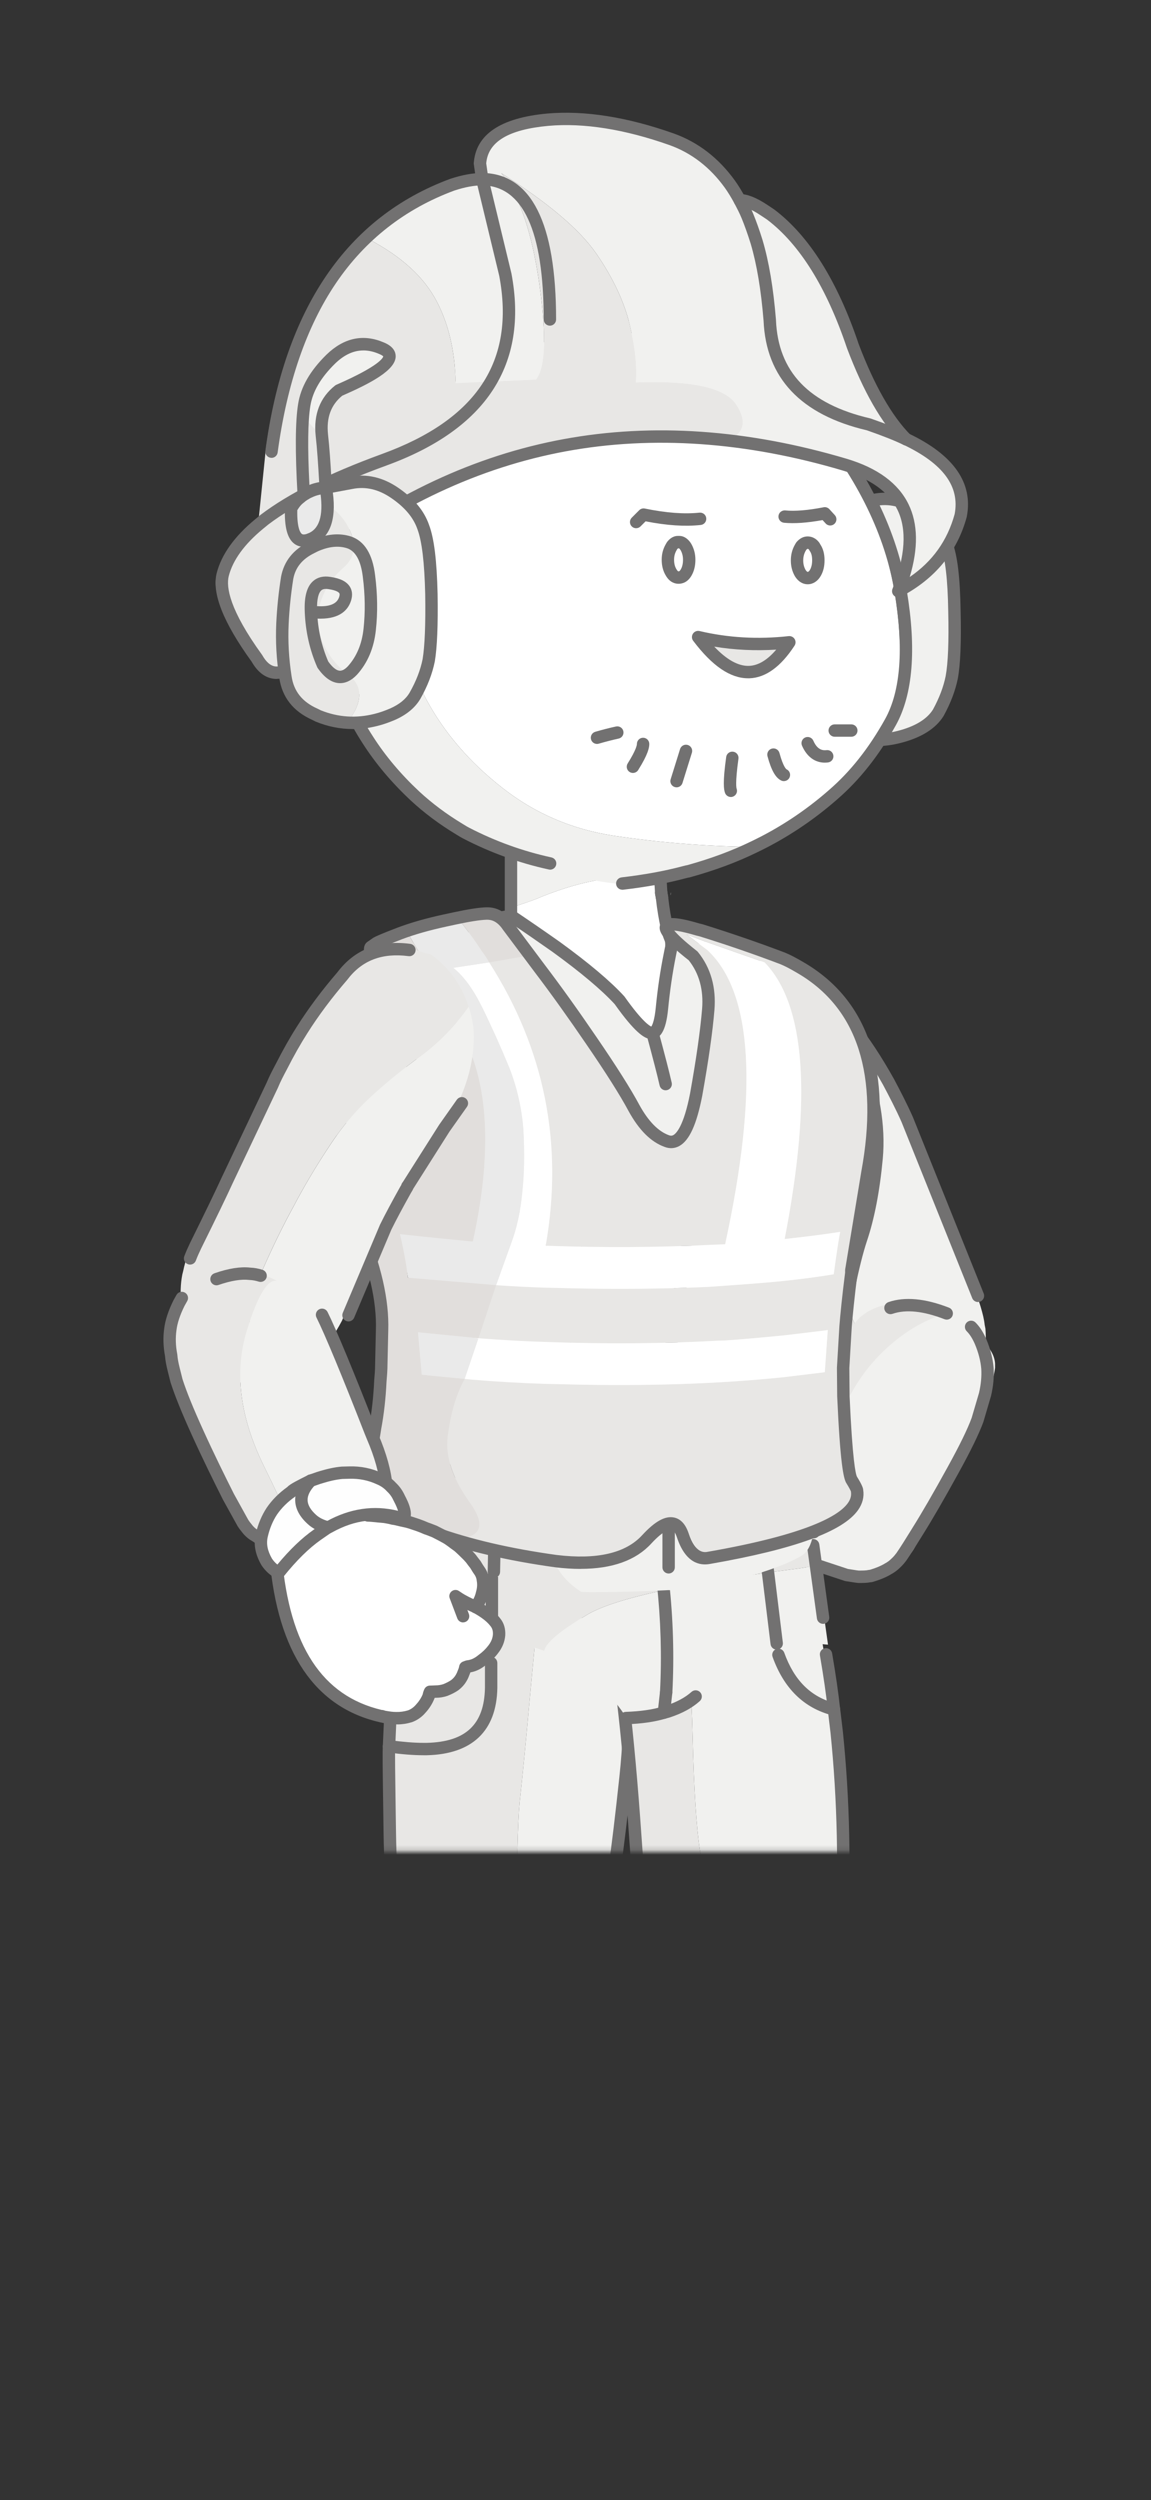 <svg width="240" height="521" viewBox="0 0 240 521" fill="none" xmlns="http://www.w3.org/2000/svg">
<rect x="0" y="0" width="240" height="521" fill="#333333" stroke="none"/>
<mask id="mask0_151_5086" style="mask-type:luminance" maskUnits="userSpaceOnUse" x="0" y="0" width="240" height="386">
<path d="M240 0H0V385.836H240V0Z" fill="white"/>
</mask>
<g mask="url(#mask0_151_5086)">
<path d="M162.16 225.82C159.99 220.705 156.372 215.9 151.255 211.353C152.599 209.855 153.994 208.615 155.596 207.582C156.165 207.117 157.044 206.548 158.284 205.825L160.558 204.74C165.365 202.053 170.534 204.223 176.064 211.198C176.116 211.302 176.167 211.353 176.219 211.353C179.32 215.383 181.905 219.31 184.024 223.237C185.523 225.82 186.815 228.404 187.9 231.091L203.509 269.583C203.82 270.255 204.13 271.185 204.492 272.373C204.905 273.768 205.215 275.008 205.318 276.093L205.474 276.868C205.629 278.987 205.577 281.054 205.163 283.224C204.388 286.737 203.354 289.424 202.114 291.232C202.062 291.284 202.011 291.335 202.011 291.387C198.548 295.624 194.258 295.572 189.141 291.232C184.696 287.409 181.129 282.552 178.493 276.558L171.361 259.56C169.138 254.186 167.588 248.451 166.709 242.302C165.934 236.464 164.383 230.936 162.16 225.82Z" fill="#F1F1EF"/>
<path d="M151.255 211.353C156.372 215.9 159.99 220.705 162.16 225.82C164.383 230.935 165.934 236.464 166.709 242.302C167.588 248.451 169.138 254.186 171.361 259.56L178.493 276.558C181.129 282.552 184.696 287.409 189.141 291.232C194.258 295.572 198.548 295.624 202.011 291.387L201.029 292.627C199.788 293.919 198.186 295.159 196.17 296.244L195.291 296.812L192.914 297.897C190.485 298.982 188.004 299.241 185.419 298.569C184.024 298.311 182.473 297.742 180.871 296.967C176.478 294.694 172.86 290.509 169.913 284.36L162.574 263.176C161.489 260.593 160.196 257.906 158.853 255.116L155.596 248.709L155.493 248.658C154.408 246.591 153.064 244.266 151.461 241.682L148.102 236.309C146.758 232.434 146.034 228.869 146.034 225.665C146.034 223.702 146.293 221.739 146.758 219.775C147.585 216.623 149.084 213.833 151.255 211.353Z" fill="#E8E7E5"/>
<path d="M203.923 271.34C203.411 271.34 202.925 271.035 202.724 270.529L187.993 233.844C186.758 231.065 185.404 228.476 184.122 226.063C181.61 221.578 179.098 217.765 176.447 214.427C176.002 213.869 176.095 213.058 176.653 212.614C177.212 212.17 178.023 212.263 178.468 212.821C181.202 216.267 183.796 220.194 186.386 224.823C187.699 227.298 189.079 229.933 190.366 232.832L205.117 269.557C205.381 270.219 205.06 270.973 204.399 271.237C204.238 271.299 204.078 271.33 203.918 271.33L203.923 271.34Z" fill="#727171"/>
<path d="M169.035 281.829C168.497 281.829 168.001 281.493 167.815 280.961L162.605 265.904C161.54 263.28 160.31 260.614 158.946 257.984C158.935 257.963 158.925 257.937 158.915 257.917C158.294 256.537 157.297 254.574 155.777 251.737C155.741 251.691 155.705 251.639 155.674 251.582L151.591 244.607C150.769 243.207 149.683 241.465 148.262 239.285C147.874 238.686 148.045 237.885 148.639 237.497C149.239 237.11 150.04 237.28 150.428 237.875C151.87 240.091 152.976 241.863 153.818 243.3L157.829 250.151C157.886 250.218 157.938 250.29 157.979 250.368C159.561 253.313 160.605 255.369 161.261 256.821C162.662 259.523 163.923 262.262 165.019 264.959C165.029 264.98 165.034 265 165.039 265.021L170.26 280.108C170.492 280.78 170.136 281.519 169.464 281.751C169.324 281.798 169.179 281.823 169.04 281.823L169.035 281.829Z" fill="#727171"/>
<path d="M162.212 304.511C163.246 301.824 164.9 298.362 167.226 294.074C170.482 288.39 172.911 284.102 174.72 281.208C175.961 279.09 177.098 277.385 178.08 275.938L179.269 274.543L180.819 273.407C182.111 272.683 183.3 272.218 184.489 271.96C184.541 271.908 184.644 271.908 184.696 271.96C185.316 271.753 186.091 271.753 187.073 271.805C187.383 271.805 188.21 271.96 189.503 272.115L195.705 274.233C190.898 275.99 186.505 279.038 182.473 283.378C178.442 287.719 175.03 294.125 172.343 302.547C169.552 311.021 168.931 319.081 170.327 326.625C168.259 326.521 166.502 326.056 165.055 325.178C163.556 324.248 162.419 322.801 161.54 320.786C160.713 318.771 160.248 316.911 160.145 315.154C160.093 313.398 160.248 311.589 160.662 309.729C160.765 309.058 161.023 308.076 161.385 306.836C161.54 306.061 161.902 305.234 162.212 304.511Z" fill="#E8E7E5"/>
<path d="M175.702 328.95C173.79 328.743 171.981 327.916 170.327 326.625C168.931 319.081 169.552 311.021 172.343 302.547C175.03 294.125 178.442 287.719 182.473 283.378C186.505 279.038 190.898 275.99 195.705 274.233L198.496 275.473C204.336 278.16 207.283 281.105 207.489 284.153V285.083L207.386 285.755C206.869 288.7 205.68 292.11 203.768 295.934L203.251 296.915C197.049 309.884 193.069 317.789 191.467 320.528C190.485 324.454 187.28 326.728 181.853 327.555C179.785 328.743 177.77 329.26 175.702 328.95Z" fill="#F1F1EF"/>
<path d="M197.411 275.008C197.255 275.008 197.095 274.982 196.94 274.92C192.547 273.21 188.898 272.833 186.096 273.799C185.419 274.032 184.685 273.67 184.453 272.998C184.22 272.322 184.582 271.588 185.254 271.355C188.655 270.188 192.898 270.575 197.876 272.513C198.542 272.771 198.868 273.52 198.61 274.187C198.413 274.698 197.922 275.008 197.405 275.008H197.411Z" fill="#727171"/>
<path d="M178.958 329.88C178.917 329.88 178.871 329.88 178.829 329.875C178.498 329.844 178.101 329.776 177.594 329.699C177.227 329.642 176.814 329.575 176.348 329.508C176.271 329.497 176.198 329.482 176.126 329.456L169.872 327.389C169.826 327.374 169.779 327.353 169.738 327.333L166.947 326.041C160.729 323.209 157.452 319.923 157.209 316.276C157.209 316.224 157.209 316.167 157.209 316.115L157.261 315.237C157.261 315.17 157.276 315.108 157.286 315.041L157.431 314.359C157.876 311.352 159.116 307.828 161.116 303.875L161.566 302.924C167.619 290.095 171.645 282.102 173.537 279.168C173.924 278.568 174.72 278.393 175.325 278.78C175.93 279.168 176.1 279.963 175.713 280.568C173.883 283.409 169.913 291.304 163.907 304.035L163.442 305.017C161.54 308.768 160.382 312.039 159.984 314.777C159.984 314.808 159.974 314.834 159.969 314.86L159.835 315.485L159.793 316.177C160.015 318.745 162.858 321.339 168.027 323.695L170.761 324.961L176.834 326.971C177.268 327.033 177.661 327.095 178.007 327.152C178.426 327.219 178.767 327.276 179.031 327.301C179.899 327.301 180.587 327.301 181.103 327.177C181.191 327.157 181.279 327.146 181.367 327.146C182.618 326.78 183.693 326.33 184.494 325.839C184.515 325.829 184.535 325.819 184.556 325.803C185.047 325.54 185.476 325.224 185.859 324.837C185.874 324.821 185.89 324.806 185.91 324.79C186.334 324.408 186.634 324.021 186.934 323.633C187.792 322.393 188.82 320.734 190.123 318.632L190.226 318.461C192.144 315.418 194.687 311.026 197.586 305.756C200.083 301.23 201.726 297.871 202.605 295.484L204.135 290.292C204.543 288.535 204.703 286.892 204.61 285.27C204.466 283.59 204.026 281.875 203.261 280.067C202.755 278.914 202.217 278.072 201.576 277.431C201.07 276.925 201.07 276.109 201.576 275.602C202.083 275.096 202.9 275.096 203.406 275.602C204.28 276.476 204.993 277.571 205.639 279.044C206.518 281.121 207.019 283.094 207.19 285.084C207.298 287.006 207.117 288.902 206.642 290.917C206.636 290.938 206.631 290.963 206.621 290.984L205.07 296.254C205.06 296.28 205.055 296.311 205.045 296.337C204.119 298.853 202.419 302.341 199.845 307.006C196.925 312.318 194.356 316.751 192.418 319.83L192.319 319.99C190.996 322.124 189.952 323.809 189.027 325.147C188.66 325.638 188.247 326.16 187.668 326.692C187.12 327.234 186.515 327.684 185.817 328.066C184.789 328.691 183.435 329.249 181.91 329.683C181.796 329.714 181.677 329.735 181.553 329.735H181.538C180.762 329.89 179.93 329.89 178.969 329.89L178.958 329.88Z" fill="#727171"/>
<path d="M108.303 333.703C105.874 333.497 103.548 333.342 101.326 333.29C92.436 332.515 85.768 334.323 81.375 338.818L80.393 353.802L80.031 364.911C79.979 366.048 80.031 371.989 80.238 382.84C80.289 389.35 80.703 395.395 81.427 400.975L81.788 403.61H81.271L81.84 405.987C82.098 406.659 82.305 407.279 82.615 407.795C82.615 407.795 82.615 407.899 82.667 407.95H82.719C82.977 408.467 83.339 409.035 83.804 409.655C84.734 412.084 86.44 414.306 88.869 416.321C92.694 419.472 97.191 421.177 102.463 421.384L105.874 421.332L107.321 411.825L107.683 403.61C107.735 389.195 107.942 379.843 108.355 375.606C108.924 370.388 109.596 363.722 110.319 355.559L111.766 340.11C112.076 336.803 111.87 334.788 111.146 334.168C110.526 333.703 109.596 333.548 108.303 333.703Z" fill="#E8E7E5"/>
<path d="M123.396 338.302C120.036 336.339 115.953 334.943 111.146 334.168C111.87 334.788 112.076 336.804 111.766 340.11L110.319 355.559C109.596 363.723 108.924 370.388 108.355 375.606C107.942 379.843 107.735 389.195 107.683 403.61L107.321 411.826L105.874 421.332C107.373 421.177 108.252 421.022 108.355 421.022C112.18 420.351 115.539 418.801 118.486 416.321C121.638 413.737 123.551 410.741 124.274 407.279C124.274 407.382 124.378 407.434 124.378 407.589L124.533 406.659C126.032 398.754 127.686 387.077 129.34 371.524C131.407 352.872 129.443 341.867 123.396 338.302Z" fill="#F1F1EF"/>
<path d="M90.73 418.439C90.497 418.439 90.26 418.377 90.048 418.243C88.037 416.992 86.512 415.706 85.52 414.419C84.29 412.838 83.463 411.231 83.065 409.655C81.147 402.567 80.139 393.468 79.979 381.873L79.928 378.112C79.788 368.662 79.736 364.787 79.835 363.805C79.902 363.097 80.522 362.57 81.246 362.643C81.954 362.71 82.476 363.34 82.409 364.053C82.326 364.937 82.398 369.881 82.517 378.076L82.574 381.837C82.729 393.06 83.742 402.2 85.577 409.01C85.887 410.26 86.559 411.541 87.572 412.843C88.378 413.887 89.671 414.967 91.423 416.052C92.027 416.429 92.213 417.225 91.836 417.829C91.593 418.222 91.169 418.439 90.74 418.439H90.73Z" fill="#727171"/>
<path d="M88.301 365.789C86.228 365.789 83.747 365.593 80.941 365.211C80.233 365.112 79.742 364.461 79.835 363.754C79.928 363.046 80.579 362.55 81.292 362.648C83.985 363.015 86.342 363.206 88.301 363.206H88.973C97.108 363.015 100.979 359.377 101.119 351.761V346.569C101.119 345.856 101.698 345.277 102.411 345.277C103.124 345.277 103.703 345.856 103.703 346.569V351.787C103.538 360.731 98.452 365.567 89.004 365.789H88.301Z" fill="#727171"/>
<path d="M125.567 406.969C125.484 406.969 125.401 406.964 125.318 406.943C124.621 406.803 124.161 406.127 124.3 405.429C125.913 397.219 127.541 385.418 129.143 370.357C130.611 356.747 129.913 347.215 127.071 342.027C126.73 341.402 126.957 340.617 127.582 340.276C128.208 339.935 128.993 340.162 129.335 340.787C132.477 346.533 133.252 356.293 131.707 370.636C130.099 385.774 128.456 397.648 126.833 405.93C126.714 406.545 126.171 406.974 125.567 406.974V406.969Z" fill="#727171"/>
<path d="M81.116 365.221C81.116 365.221 81.075 365.221 81.059 365.221C80.346 365.19 79.793 364.585 79.824 363.872L80.755 342.895C80.786 342.182 81.39 341.619 82.104 341.66C82.817 341.691 83.37 342.296 83.339 343.009L82.409 363.986C82.377 364.678 81.804 365.221 81.116 365.221Z" fill="#727171"/>
<path d="M137.816 336.183C136.731 336.493 135.8 336.958 135.025 337.527L137.713 337.578C139.832 334.685 141.383 335.357 142.468 339.645C143.502 343.779 144.174 351.322 144.432 362.172C144.69 372.919 145.207 380.721 145.931 385.526C146.706 390.28 151.875 397.875 161.437 408.26C165.313 412.239 166.916 415.132 166.192 416.941C167.122 416.837 168.104 416.579 169.138 416.114C172.136 414.874 173.997 412.445 174.772 408.829L174.979 404.644C175.857 389.66 175.495 375.089 174.1 360.984C173.325 353.44 172.239 346.155 170.844 338.973C168.57 337.372 164.9 336.08 159.886 335.047C158.387 334.892 157.095 334.685 155.906 334.633C149.807 334.065 144.69 334.272 140.607 335.305C139.367 335.615 138.436 335.925 137.816 336.183Z" fill="#F1F1EF"/>
<path d="M137.713 337.578L135.025 337.527C130.373 340.265 128.513 345.742 129.495 353.905C130.477 362.172 131.355 371.886 132.079 383.098C132.441 387.696 132.803 392.14 133.268 396.532C133.836 404.643 136.886 410.585 142.468 414.357C143.502 415.08 145.104 415.804 147.12 416.579L147.843 416.785C148.98 417.147 150.066 417.405 151.1 417.56L154.563 418.077C155.338 418.18 156.423 418.232 157.922 418.284C159.731 418.387 161.437 418.232 163.142 417.819C164.796 417.457 165.675 417.199 165.83 417.095C165.934 417.044 165.985 416.992 166.089 416.94H166.192C166.916 415.132 165.313 412.239 161.437 408.26C151.875 397.875 146.706 390.28 145.931 385.526C145.207 380.721 144.69 372.919 144.432 362.172C144.174 351.322 143.502 343.778 142.468 339.645C141.383 335.357 139.832 334.685 137.713 337.578Z" fill="#E8E7E5"/>
<path d="M170.792 416.734C170.399 416.734 170.017 416.558 169.758 416.223C169.329 415.654 169.443 414.843 170.012 414.414C172.079 412.849 173.335 410.968 173.847 408.653L174.1 404.566C174.922 389.722 174.606 375.1 173.175 361.119L172.611 356.386C172.529 355.678 173.03 355.032 173.743 354.949C174.451 354.867 175.092 355.368 175.18 356.081L175.749 360.834C177.201 374.971 177.516 389.727 176.684 404.716L176.426 408.911C176.426 408.973 176.416 409.035 176.4 409.097C175.775 412.043 174.152 414.523 171.573 416.476C171.34 416.651 171.066 416.739 170.797 416.739L170.792 416.734Z" fill="#727171"/>
<path d="M173.893 357.522C173.79 357.522 173.681 357.507 173.573 357.481C167.65 355.972 163.453 351.875 161.096 345.298C160.853 344.626 161.204 343.887 161.876 343.644C162.548 343.407 163.287 343.753 163.53 344.424C165.608 350.222 169.102 353.673 174.209 354.975C174.901 355.151 175.32 355.853 175.144 356.546C174.994 357.13 174.467 357.517 173.893 357.517V357.522Z" fill="#727171"/>
<path d="M133.63 397.823C132.978 397.823 132.415 397.333 132.348 396.666C131.919 392.605 131.547 388.198 131.206 383.186C130.435 372.082 129.552 362.281 128.575 354.061C127.582 345.37 129.655 339.438 134.725 336.421L136.581 335.414C137.206 335.073 137.992 335.305 138.333 335.93C138.674 336.555 138.442 337.341 137.816 337.682L136.007 338.663C131.929 341.092 130.28 346.176 131.144 353.761C132.126 362.023 133.015 371.865 133.785 383.01C134.121 387.991 134.493 392.372 134.917 396.397C134.994 397.105 134.477 397.741 133.769 397.818C133.723 397.818 133.676 397.823 133.63 397.823Z" fill="#727171"/>
<path d="M173.893 357.522C173.242 357.522 172.679 357.031 172.611 356.365C172.275 353.213 171.738 349.488 170.968 344.977C170.849 344.275 171.319 343.608 172.022 343.489C172.73 343.37 173.392 343.841 173.511 344.543C174.291 349.111 174.834 352.888 175.175 356.096C175.253 356.804 174.736 357.44 174.028 357.517C173.981 357.517 173.935 357.522 173.888 357.522H173.893Z" fill="#727171"/>
<path d="M165.623 326.987C167.329 326.78 168.88 326.47 170.327 326.211L169.707 321.045V320.631H169.552L169.707 320.27C169.19 317.738 165.055 315.62 157.095 313.914C151.823 312.726 145.879 311.899 139.315 311.434C134.715 311.176 130.528 311.073 126.704 311.073C123.499 311.073 120.036 311.124 116.418 311.331C108.769 311.744 102.049 312.571 96.312 313.914C88.663 315.568 84.476 317.583 83.752 320.011L83.701 320.941L83.804 321.51H83.701L82.925 341.919L89.024 341.299H90.162L90.265 341.195L90.73 341.144C94.762 340.885 98.845 340.989 102.876 341.505C106.804 342.022 110.371 342.849 113.472 344.037C113.834 342.332 116.883 339.8 122.62 336.39C128.358 333.083 142.675 329.932 165.623 326.987Z" fill="#E8E7E5"/>
<path d="M169.707 320.27L169.552 320.631H169.707V320.27Z" fill="#F1F1EF"/>
<path d="M170.327 326.211C168.88 326.47 167.329 326.78 165.623 326.986C142.675 329.932 128.358 333.083 122.62 336.39C116.883 339.8 113.834 342.332 113.472 344.037C118.589 345.949 122.982 348.945 126.652 352.924H126.755C128.358 354.732 129.753 356.541 130.839 358.349C133.888 358.194 136.472 357.781 138.798 357.161L139.47 356.954C141.899 356.231 143.864 355.146 145.259 353.75L145.517 352.924C148.774 347.085 154.304 343.675 162.264 342.694C163.194 342.59 164.641 342.539 166.709 342.435C168.57 342.435 170.585 342.539 172.653 342.745L170.327 326.211Z" fill="#F1F1EF"/>
<path d="M145.517 352.924L145.259 353.751L145.724 352.924H145.517Z" fill="#63C3D1"/>
<path d="M83.546 321.251L83.339 320.683V321.251H83.546Z" fill="#567483"/>
<path d="M102.566 340.059C101.853 340.059 101.274 339.48 101.274 338.767V328.433C101.274 327.72 101.853 327.142 102.566 327.142C103.28 327.142 103.858 327.72 103.858 328.433V338.767C103.858 339.48 103.28 340.059 102.566 340.059Z" fill="#727171"/>
<path d="M161.954 343.779C161.308 343.779 160.755 343.298 160.672 342.642L158.708 326.573C158.62 325.865 159.126 325.22 159.835 325.137C160.548 325.049 161.189 325.555 161.271 326.263L163.236 342.332C163.323 343.04 162.817 343.686 162.109 343.768C162.057 343.774 162 343.779 161.949 343.779H161.954Z" fill="#727171"/>
<path d="M171.619 338.405C170.983 338.405 170.43 337.935 170.342 337.289L168.275 322.202C168.177 321.494 168.673 320.843 169.381 320.745C170.084 320.647 170.74 321.143 170.839 321.851L172.906 336.938C173.004 337.646 172.508 338.297 171.8 338.395C171.743 338.405 171.681 338.405 171.624 338.405H171.619Z" fill="#727171"/>
<path d="M138.437 358.194C138.39 358.194 138.338 358.194 138.292 358.184C137.584 358.106 137.072 357.466 137.15 356.758L137.615 352.573C137.692 351.865 138.328 351.348 139.041 351.431C139.749 351.508 140.261 352.149 140.184 352.857L139.718 357.042C139.646 357.703 139.088 358.189 138.437 358.189V358.194Z" fill="#727171"/>
<path d="M130.528 359.331C129.836 359.331 129.262 358.783 129.236 358.081C129.21 357.368 129.774 356.768 130.487 356.748C133.516 356.644 135.992 356.293 138.064 355.668C138.747 355.461 139.47 355.848 139.677 356.531C139.884 357.213 139.496 357.936 138.814 358.143C136.524 358.835 133.831 359.222 130.575 359.331C130.56 359.331 130.544 359.331 130.528 359.331Z" fill="#727171"/>
<path d="M138.436 358.194C137.868 358.194 137.341 357.812 137.191 357.233C137.005 356.546 137.418 355.838 138.106 355.652L138.845 355.456C141.083 354.722 142.882 353.756 144.189 352.583C144.722 352.108 145.538 352.149 146.014 352.681C146.489 353.213 146.443 354.03 145.915 354.505C144.308 355.947 142.246 357.068 139.615 357.925C139.594 357.931 139.568 357.941 139.548 357.946L138.772 358.153C138.659 358.184 138.55 358.199 138.436 358.199V358.194Z" fill="#727171"/>
<path d="M138.902 354.009C138.902 354.009 138.855 354.009 138.834 354.009C138.121 353.973 137.573 353.363 137.615 352.65C138.013 345.179 137.785 337.511 136.948 329.864C136.87 329.157 137.382 328.516 138.09 328.438C138.798 328.361 139.439 328.872 139.517 329.58C140.37 337.362 140.597 345.169 140.194 352.779C140.158 353.466 139.589 354.004 138.907 354.004L138.902 354.009Z" fill="#727171"/>
<path d="M82.822 339.025C82.822 339.025 82.791 339.025 82.775 339.025C82.062 339 81.504 338.4 81.53 337.687L82.099 321.98C82.124 321.267 82.724 320.704 83.437 320.735C84.15 320.761 84.709 321.36 84.683 322.073L84.114 337.78C84.088 338.478 83.515 339.025 82.822 339.025Z" fill="#727171"/>
<path d="M157.354 199.16L154.304 197.816C150.169 196.266 145.517 194.923 140.245 193.735L139.315 193.476C139.263 193.476 139.16 193.476 139.057 193.425V193.58L139.212 193.941C139.367 194.561 139.574 195.078 139.729 195.44C139.987 196.111 139.935 197.145 139.522 198.643C138.798 202.466 138.23 206.238 137.868 209.855C137.713 211.973 137.351 213.42 136.834 214.298C136.576 214.66 136.214 214.918 135.904 214.97H135.439C134.146 214.608 131.976 212.387 129.081 208.253C124.843 203.655 117.297 197.765 106.391 190.583C104.324 190.944 102.721 191.254 101.636 191.564C104.427 194.82 105.564 198.591 105.047 202.828C104.427 209.235 101.481 213.678 96.26 216.158C91.092 218.639 89.955 223.03 92.746 229.385C94.555 233.571 97.294 238.169 100.861 243.129C103.962 247.314 107.218 251.293 110.629 255.116C114.351 259.301 116.78 264.261 117.917 269.893C118.33 272.27 118.589 274.44 118.796 276.403C119.106 280.227 119.106 284.05 118.744 287.822C118.486 290.457 118.175 292.989 117.762 295.521C117.4 298.259 116.832 301.514 116.005 305.338C114.816 310.866 114.351 316.033 114.506 320.838C114.764 325.333 116.883 328.898 120.863 331.533C120.966 331.585 121.07 331.688 121.173 331.74L122.827 331.792H124.274C129.236 331.792 134.25 331.637 139.315 331.378H139.677C143.605 330.913 146.758 330.448 149.084 330.035C151.461 329.622 153.787 329.053 156.01 328.485C157.922 327.968 159.835 327.4 161.54 326.728C163.504 326.056 165.365 325.23 167.174 324.196C168.363 323.421 169.138 321.975 169.552 319.805V305.596C171.361 299.189 173.273 290.302 175.082 278.883C177.201 269.377 178.7 262.66 179.63 258.63C180.561 254.651 181.181 252.119 181.543 251.138C181.905 250.104 182.163 247.366 182.318 242.974C181.698 232.951 181.129 226.75 180.561 224.322C179.734 221.067 178.08 217.295 175.651 212.955C173.17 208.667 167.122 204.068 157.354 199.16ZM127.944 267.981L127.479 267.93C119.468 266.793 117.348 264.158 121.122 259.921C121.173 259.715 123.241 258.991 127.221 257.855C131.252 256.666 135.8 256.201 141.021 256.46C146.138 256.615 150.014 257.7 152.547 259.715C155.079 261.626 153.167 263.796 146.913 266.018L144.742 266.741C139.263 268.292 133.63 268.705 127.944 267.981Z" fill="#F1F1EF"/>
<path d="M86.905 197.145C80.341 200.038 75.534 203.965 72.433 208.977C70.572 211.922 69.28 215.28 68.557 219.155C68.712 224.529 69.745 230.677 71.761 237.497C73.88 244.989 77.085 251.913 81.375 258.268C84.631 263.073 86.492 268.808 86.905 275.37C86.957 277.23 86.957 279.193 86.905 281.209C86.388 289.527 85.768 297.071 84.993 303.891L84.218 308.179C83.804 310.401 83.546 312.778 83.494 315.309L83.442 319.65C94.71 326.625 107.166 330.551 120.863 331.533C116.883 328.898 114.764 325.333 114.506 320.838C114.351 316.033 114.816 310.866 116.005 305.338C116.832 301.514 117.4 298.259 117.762 295.521C118.175 292.989 118.486 290.457 118.744 287.822C119.106 284.05 119.106 280.227 118.796 276.403C118.589 274.44 118.331 272.27 117.917 269.893C116.78 264.261 114.351 259.301 110.629 255.116C107.218 251.293 103.962 247.314 100.861 243.129C97.294 238.169 94.555 233.571 92.746 229.385C89.955 223.03 91.092 218.639 96.26 216.158C101.481 213.678 104.427 209.235 105.047 202.828C105.564 198.591 104.427 194.82 101.636 191.564C97.604 192.443 93.831 193.735 90.42 195.336L86.905 197.145Z" fill="#E8E7E5"/>
<path d="M127.479 267.878L127.892 267.93C133.63 268.705 139.263 268.292 144.742 266.742L146.913 266.018C153.167 263.745 155.079 261.626 152.547 259.715C149.963 257.7 146.138 256.615 141.021 256.46C135.8 256.201 131.2 256.666 127.221 257.855C123.241 258.991 121.173 259.715 121.122 259.921C117.348 264.158 119.468 266.793 127.479 267.878Z" fill="#E8E7E5"/>
<path d="M106.546 178.028V189.136C108.665 188.465 110.526 187.845 111.973 187.276C113.73 186.501 115.643 185.83 117.659 185.158C119.933 184.434 121.638 184.021 122.827 183.763C124.688 183.349 126.652 183.039 128.823 182.833C129.857 182.729 131.459 182.626 133.526 182.574C135.025 182.523 136.524 184.021 138.023 186.966L137.868 186.191V185.985L137.506 179.939C127.686 176.891 117.348 176.271 106.546 178.028Z" fill="#F1F1EF"/>
<path d="M106.546 189.136V190.841C109.699 192.908 112.852 195.078 116.005 197.351C122.052 201.743 126.445 205.463 129.185 208.46C132.182 212.697 134.353 214.919 135.594 215.229L136.059 215.28C136.369 215.229 136.679 214.97 136.938 214.557C137.454 213.73 137.816 212.232 138.023 210.113C138.385 206.445 138.902 202.725 139.677 198.901L139.987 197.351C140.039 196.68 139.987 196.111 139.832 195.698C139.677 195.336 139.47 194.82 139.315 194.251L139.263 194.2L139.212 193.838V193.735H139.16C138.747 191.978 138.333 189.756 138.023 186.966C136.524 184.021 135.025 182.523 133.526 182.574C131.459 182.626 129.857 182.729 128.823 182.833C126.652 183.039 124.688 183.349 122.827 183.763C121.638 184.021 119.933 184.434 117.659 185.158C115.643 185.829 113.73 186.501 111.973 187.276C110.526 187.844 108.665 188.464 106.546 189.136Z" fill="white"/>
<path d="M157.509 200.71C157.348 200.71 157.183 200.679 157.023 200.617L151.937 198.56C148.763 197.47 144.773 196.344 140.08 195.207L139.243 195.057C139.186 195.047 139.124 195.031 139.067 195.016C138.436 194.928 137.935 194.391 137.935 193.735C137.935 193.022 138.493 192.443 139.207 192.443C139.331 192.443 139.589 192.443 139.863 192.546L140.566 192.67C140.592 192.67 140.618 192.681 140.643 192.686C145.45 193.848 149.539 195.006 152.805 196.132C152.826 196.137 152.847 196.147 152.867 196.158L157.984 198.225C158.646 198.493 158.966 199.242 158.698 199.904C158.496 200.405 158.01 200.71 157.498 200.71H157.509Z" fill="#727171"/>
<path d="M160.351 323.06C159.638 323.06 159.059 322.481 159.059 321.768V311.9C159.059 309.058 160.579 306.965 163.447 305.839C163.499 305.818 163.551 305.803 163.603 305.787C165.014 305.436 166.461 305.054 167.448 304.692L169.288 304.061C169.965 303.829 170.699 304.191 170.932 304.862C171.164 305.539 170.802 306.273 170.13 306.505L168.321 307.125C167.267 307.513 165.779 307.906 164.321 308.272C162.476 309.016 161.649 310.138 161.649 311.894V321.763C161.649 322.476 161.07 323.055 160.357 323.055L160.351 323.06Z" fill="#727171"/>
<path d="M169.707 320.58C168.993 320.58 168.415 320.001 168.415 319.288V305.286C168.415 304.573 168.993 303.994 169.707 303.994C170.42 303.994 170.999 304.573 170.999 305.286V319.288C170.999 320.001 170.42 320.58 169.707 320.58Z" fill="#727171"/>
<path d="M106.546 192.133C105.833 192.133 105.254 191.554 105.254 190.841V178.028C105.254 177.315 105.833 176.736 106.546 176.736C107.259 176.736 107.838 177.315 107.838 178.028V190.841C107.838 191.554 107.259 192.133 106.546 192.133Z" fill="#727171"/>
<path d="M136.059 216.572C136.012 216.572 135.966 216.572 135.914 216.562L135.449 216.51C135.392 216.505 135.335 216.495 135.278 216.479C134.24 216.221 132.374 215.187 128.177 209.271C125.458 206.311 121.111 202.653 115.245 198.395C112.273 196.303 109.249 194.215 106.251 192.2C103.972 192.598 101.848 193.084 99.77 193.683C96.374 194.639 92.953 195.951 89.588 197.584C87.479 198.545 84.921 199.997 81.494 202.162C80.109 203.03 78.269 204.203 76.289 205.634C75.71 206.052 74.904 205.918 74.485 205.345C74.066 204.766 74.196 203.96 74.775 203.541C76.816 202.069 78.703 200.865 80.119 199.981C83.685 197.724 86.264 196.266 88.487 195.254C91.96 193.569 95.527 192.2 99.062 191.208C101.377 190.536 103.76 190.004 106.334 189.575C106.655 189.519 106.991 189.596 107.265 189.777C110.412 191.89 113.606 194.086 116.749 196.303C122.807 200.705 127.308 204.497 130.141 207.597C130.177 207.639 130.208 207.68 130.244 207.721C133.991 213.017 135.527 213.839 135.857 213.963L136.209 214.004C136.917 214.082 137.429 214.722 137.351 215.43C137.279 216.092 136.721 216.582 136.069 216.582L136.059 216.572Z" fill="#727171"/>
<path d="M138.023 188.258C137.418 188.258 136.881 187.834 136.757 187.219L136.602 186.444C136.586 186.362 136.576 186.274 136.576 186.191V186.036C136.576 185.323 137.155 184.744 137.868 184.744C138.581 184.744 139.16 185.323 139.16 186.036V186.062L139.289 186.713C139.429 187.41 138.974 188.092 138.276 188.232C138.188 188.247 138.106 188.258 138.023 188.258Z" fill="#727171"/>
<path d="M138.023 188.258C137.403 188.258 136.855 187.808 136.752 187.178L136.596 186.248C136.478 185.545 136.953 184.879 137.661 184.76C138.359 184.641 139.031 185.116 139.15 185.824L139.305 186.754C139.424 187.457 138.948 188.123 138.24 188.242C138.168 188.253 138.095 188.258 138.028 188.258H138.023Z" fill="#727171"/>
<path d="M137.868 187.302C137.155 187.302 136.576 186.749 136.576 186.036V186.026L136.214 180.022C136.173 179.309 136.715 178.699 137.429 178.658C138.152 178.606 138.752 179.159 138.793 179.872L139.155 185.917C139.155 185.917 139.155 185.969 139.155 185.995C139.155 186.708 138.576 187.312 137.863 187.312L137.868 187.302Z" fill="#727171"/>
<path d="M136.059 216.572C135.439 216.572 134.891 216.122 134.787 215.492C134.679 214.831 135.092 214.205 135.723 214.035C135.749 214.009 135.79 213.957 135.842 213.875C136.069 213.508 136.488 212.521 136.736 209.989C137.134 205.944 137.682 202.234 138.411 198.648L138.705 197.181C138.741 196.587 138.664 196.277 138.633 196.173C138.431 195.693 138.266 195.254 138.142 194.835C138.064 194.696 138.013 194.546 137.987 194.386L137.935 194.024C137.832 193.316 138.323 192.665 139.031 192.562C139.744 192.464 140.39 192.949 140.494 193.657L140.509 193.75C140.53 193.802 140.55 193.859 140.566 193.915C140.669 194.303 140.819 194.721 141.026 195.197C141.031 195.212 141.041 195.233 141.047 195.248C141.269 195.843 141.346 196.581 141.279 197.455C141.279 197.506 141.269 197.558 141.259 197.61L140.948 199.16C140.24 202.663 139.703 206.285 139.315 210.242C139.083 212.604 138.669 214.236 138.038 215.244C137.573 215.988 136.963 216.443 136.276 216.556C136.204 216.567 136.131 216.572 136.064 216.572H136.059Z" fill="#727171"/>
<path d="M169.707 306.578C169.572 306.578 169.433 306.557 169.298 306.51C168.621 306.283 168.254 305.555 168.482 304.878C169.722 301.158 171.149 294.358 172.725 284.67C174.818 271.707 176.695 262.686 178.302 257.86C179.817 253.375 180.892 247.785 181.496 241.254C182.096 234.811 180.855 227.572 177.806 219.729C177.547 219.062 177.878 218.313 178.54 218.055C179.207 217.796 179.956 218.127 180.214 218.788C183.409 227.009 184.706 234.645 184.07 241.491C183.445 248.224 182.328 254.005 180.752 258.681C179.186 263.373 177.346 272.255 175.273 285.084C173.676 294.911 172.219 301.845 170.932 305.694C170.751 306.237 170.244 306.578 169.707 306.578Z" fill="#727171"/>
<path d="M139.16 195.026C138.576 195.026 138.044 194.623 137.904 194.029C137.408 191.921 137.015 189.596 136.741 187.106C136.664 186.398 137.175 185.757 137.883 185.68C138.592 185.592 139.232 186.114 139.31 186.821C139.574 189.209 139.951 191.43 140.421 193.435C140.587 194.127 140.152 194.825 139.46 194.99C139.362 195.011 139.263 195.026 139.165 195.026H139.16Z" fill="#727171"/>
<path d="M139.677 285.239C139.651 285.239 139.62 285.239 139.594 285.239C138.881 285.192 138.343 284.583 138.385 283.87C138.747 278.176 139.729 271.712 141.31 264.654C142.54 258.893 142.158 250.156 140.163 238.701C140.039 237.999 140.509 237.327 141.212 237.208C141.915 237.089 142.582 237.554 142.706 238.257C144.789 250.203 145.156 259.017 143.833 265.202C142.277 272.136 141.315 278.465 140.964 284.025C140.923 284.707 140.354 285.234 139.677 285.234V285.239Z" fill="#727171"/>
<path d="M74.552 246.643C74.046 246.643 73.56 246.343 73.358 245.842C72.288 243.248 71.394 240.701 70.624 238.066C68.603 231.282 67.523 225.03 67.42 219.491C67.404 218.778 67.973 218.189 68.686 218.174H68.712C69.415 218.174 69.988 218.737 70.004 219.439C70.102 224.746 71.146 230.765 73.105 237.332C73.849 239.89 74.713 242.344 75.751 244.855C76.025 245.516 75.71 246.271 75.048 246.539C74.888 246.607 74.723 246.638 74.557 246.638L74.552 246.643Z" fill="#727171"/>
<path d="M83.546 321.355H83.53C82.817 321.344 82.243 320.76 82.254 320.047L82.305 315.501C82.357 312.922 82.631 310.463 83.106 308.174L83.618 305.27C83.742 304.568 84.414 304.097 85.112 304.222C85.815 304.346 86.285 305.012 86.161 305.715L85.644 308.66C85.189 310.835 84.936 313.134 84.889 315.542L84.838 320.078C84.828 320.786 84.254 321.355 83.546 321.355Z" fill="#727171"/>
<path d="M102.98 328.847H102.954C102.241 328.831 101.672 328.242 101.688 327.529L101.998 311.719C101.998 311.719 101.998 311.682 101.998 311.667C102.091 310.107 101.651 309.022 99.186 308.794C99.145 308.794 99.098 308.784 99.057 308.774L93.009 307.585C90.58 307.063 88.321 306.485 86.135 305.813C85.965 306.469 85.313 306.888 84.641 306.758C83.939 306.624 83.484 305.947 83.618 305.245L83.876 303.901C83.949 303.534 84.171 303.219 84.492 303.033C84.812 302.847 85.2 302.801 85.551 302.92C88.089 303.746 90.699 304.449 93.537 305.053L99.501 306.226C102.964 306.572 104.768 308.546 104.587 311.796L104.277 327.581C104.261 328.283 103.688 328.847 102.985 328.847H102.98Z" fill="#727171"/>
<path d="M84.812 306.872C84.693 306.872 84.574 306.857 84.461 306.826C83.36 306.521 83.411 305.436 83.478 304.175C83.525 303.266 83.623 301.938 83.758 300.223C84.114 296.28 84.373 290.173 84.528 282.061C84.678 274.084 83.081 266.964 79.773 260.898C79.431 260.273 79.664 259.487 80.29 259.146C80.915 258.805 81.701 259.038 82.042 259.663C85.567 266.127 87.267 273.681 87.107 282.108C86.952 290.287 86.688 296.451 86.326 300.44C86.228 301.716 86.052 303.943 86.032 304.893C86.218 305.25 86.233 305.684 86.042 306.066C85.758 306.64 85.262 306.867 84.812 306.867V306.872Z" fill="#727171"/>
<path d="M139.419 327.917C138.705 327.917 138.126 327.338 138.126 326.625V295.521C138.126 294.808 138.705 294.229 139.419 294.229C140.132 294.229 140.711 294.808 140.711 295.521V326.625C140.711 327.338 140.132 327.917 139.419 327.917Z" fill="#727171"/>
<path d="M138.798 227.216C138.209 227.216 137.677 226.807 137.542 226.213C137.031 223.976 136.188 220.711 134.813 215.616C134.627 214.929 135.036 214.216 135.723 214.03C136.41 213.844 137.124 214.252 137.31 214.939C138.69 220.065 139.543 223.361 140.059 225.629C140.22 226.327 139.786 227.019 139.088 227.179C138.99 227.2 138.891 227.21 138.798 227.21V227.216Z" fill="#727171"/>
<path d="M163.711 81.822C158.181 79.393 157.199 77.482 160.713 76.087C164.176 74.692 167.536 75.57 170.792 78.722C173.945 81.822 175.857 85.387 176.426 89.469C176.943 93.189 177.46 98.769 178.028 106.157C177.976 106.209 177.976 106.261 177.976 106.312V106.622C178.338 111.996 177.149 115.509 174.358 117.059C171.309 118.713 169.81 116.181 169.81 109.516C171.206 93.499 169.19 84.25 163.711 81.822Z" fill="#F1F1EF"/>
<path d="M197.359 113.391C198.393 116.129 198.909 120.779 199.013 127.393C199.168 133.851 198.961 138.45 198.444 141.188C197.927 143.72 196.945 146.148 195.653 148.525C194.206 150.85 191.518 152.555 187.435 153.589C183.404 154.622 179.372 154.364 175.444 152.762C171.412 151.109 169.138 148.422 168.57 144.65C168.001 140.672 167.794 136.952 168.001 133.541C168.156 130.131 168.518 126.928 168.983 123.983C169.5 121.193 171.206 119.074 174.048 117.679L174.565 117.421L174.358 117.059C177.149 115.509 178.338 111.996 177.976 106.622H178.028V106.571L178.235 105.744C178.752 105.124 180.096 104.607 182.266 104.194C185.419 103.574 188.417 104.246 191.415 106.312C194.413 108.379 196.428 110.704 197.359 113.391ZM181.026 128.478C181.698 126.618 180.664 125.481 177.77 125.068C174.979 124.603 173.686 126.566 173.945 131.061C177.873 131.578 180.251 130.7 181.026 128.478Z" fill="#F1F1EF"/>
<path d="M177.77 125.068C180.664 125.481 181.698 126.618 181.026 128.478C180.251 130.7 177.873 131.578 173.945 131.061C173.687 126.566 174.979 124.603 177.77 125.068Z" fill="#F1F1EF"/>
<path d="M177.976 107.759C177.904 107.759 177.832 107.754 177.759 107.744C177.056 107.625 176.581 106.958 176.7 106.256L176.751 105.946C176.87 105.243 177.532 104.762 178.24 104.886C178.943 105.005 179.418 105.672 179.3 106.374L179.248 106.685C179.139 107.315 178.597 107.764 177.976 107.764V107.759Z" fill="#727171"/>
<path d="M177.976 107.604C177.263 107.604 176.684 107.025 176.684 106.312V106.106C176.684 105.393 177.263 104.814 177.976 104.814C178.69 104.814 179.269 105.393 179.269 106.106V106.312C179.269 107.025 178.69 107.604 177.976 107.604Z" fill="#727171"/>
<path d="M177.976 107.578H177.966C177.258 107.578 176.684 107.02 176.684 106.307C176.684 105.248 177.491 104.861 178.028 104.861C178.741 104.861 179.32 105.439 179.32 106.152C179.32 106.364 179.269 106.566 179.176 106.746C178.984 107.232 178.519 107.578 177.976 107.578Z" fill="#727171"/>
<path d="M172.725 118.837C172.048 118.837 171.516 118.635 171.123 118.403C169.345 117.349 168.518 114.522 168.518 109.511C168.518 109.474 168.518 109.438 168.518 109.397C169.836 94.258 167.991 85.129 163.184 82.995C159.07 81.186 157.328 79.667 157.359 77.905C157.379 76.645 158.346 75.627 160.233 74.883C164.192 73.286 168.048 74.268 171.686 77.792C175.082 81.129 177.103 84.994 177.703 89.288C178.194 92.817 178.705 98.144 179.315 106.054C179.331 106.219 179.31 106.38 179.263 106.529C179.661 112.466 178.225 116.388 174.984 118.186C174.105 118.661 173.351 118.837 172.72 118.837H172.725ZM171.102 109.567C171.107 114.967 172.131 115.995 172.441 116.181C172.761 116.372 173.325 116.145 173.738 115.917C176.018 114.652 177.01 111.552 176.684 106.705C176.674 106.545 176.695 106.39 176.736 106.245C176.131 98.392 175.625 93.116 175.144 89.644C174.622 85.878 172.901 82.607 169.882 79.641C167.009 76.862 164.166 76.087 161.194 77.285C160.362 77.616 160.067 77.879 159.969 77.988C160.093 78.226 160.77 79.125 164.228 80.644C170.306 83.336 172.555 92.801 171.097 109.578L171.102 109.567Z" fill="#727171"/>
<path d="M178.028 107.449C177.832 107.449 177.635 107.408 177.454 107.315C176.814 106.994 176.555 106.219 176.876 105.584L177.082 105.171C177.403 104.53 178.178 104.271 178.814 104.592C179.455 104.912 179.713 105.687 179.393 106.323L179.186 106.736C178.958 107.191 178.504 107.449 178.028 107.449Z" fill="#727171"/>
<path d="M178.028 107.811C177.92 107.811 177.806 107.795 177.692 107.77C177.005 107.584 176.591 106.881 176.777 106.188L176.984 105.413C177.17 104.726 177.873 104.313 178.566 104.499C179.253 104.685 179.667 105.388 179.481 106.08L179.274 106.855C179.119 107.434 178.597 107.816 178.028 107.816V107.811Z" fill="#727171"/>
<path d="M178.028 107.862C177.925 107.862 177.821 107.852 177.713 107.821C177.02 107.651 176.596 106.948 176.772 106.256L176.979 105.429C177.149 104.736 177.852 104.313 178.545 104.488C179.238 104.659 179.661 105.362 179.486 106.054L179.279 106.881C179.134 107.47 178.607 107.862 178.028 107.862Z" fill="#727171"/>
<path d="M182.639 155.495C180.039 155.495 177.47 154.979 174.953 153.956C170.503 152.132 167.923 149.063 167.288 144.841C166.693 140.698 166.502 136.874 166.709 133.464C166.854 130.323 167.184 127.057 167.706 123.781C168.306 120.537 170.249 118.103 173.48 116.522L173.986 116.269C176.989 114.827 179.687 114.533 182.251 115.37C185.094 116.315 186.794 119.043 187.321 123.471C187.797 127.161 187.849 130.999 187.482 134.854C187.037 138.589 185.714 141.71 183.543 144.164C183.528 144.18 183.517 144.195 183.502 144.211C182.287 145.456 180.99 146.03 179.656 145.916C178.132 145.782 176.684 144.733 175.361 142.8C175.32 142.738 175.284 142.671 175.253 142.604C173.692 139.158 172.818 135.293 172.658 131.113C172.632 130.4 173.185 129.801 173.898 129.775C174.607 129.765 175.211 130.302 175.237 131.015C175.382 134.813 176.162 138.321 177.558 141.431C178.39 142.625 179.191 143.281 179.884 143.343C180.406 143.389 180.99 143.079 181.631 142.428C183.429 140.382 184.535 137.742 184.913 134.58C185.259 130.943 185.213 127.3 184.758 123.787C184.355 120.376 183.269 118.429 181.445 117.819C179.553 117.204 177.48 117.452 175.123 118.584L174.627 118.832C172.126 120.061 170.699 121.818 170.255 124.215C169.758 127.362 169.433 130.529 169.293 133.598C169.097 136.853 169.283 140.506 169.851 144.464C170.348 147.761 172.337 150.086 175.935 151.563C179.568 153.046 183.331 153.305 187.115 152.333C190.753 151.413 193.25 149.91 194.537 147.869C195.86 145.435 196.723 143.162 197.178 140.925C197.684 138.228 197.87 133.676 197.721 127.419C197.617 120.805 197.106 116.367 196.149 113.84C195.317 111.443 193.534 109.335 190.681 107.372C188.009 105.527 185.337 104.902 182.515 105.455C179.785 105.977 179.274 106.504 179.227 106.566C178.772 107.113 177.956 107.186 177.408 106.731C176.86 106.276 176.788 105.46 177.243 104.912C177.982 104.024 179.46 103.409 182.023 102.923C185.554 102.231 188.872 102.99 192.149 105.248C195.472 107.537 197.576 110.064 198.579 112.967C199.643 115.783 200.196 120.371 200.305 127.372C200.46 133.8 200.258 138.533 199.716 141.426C199.199 143.947 198.248 146.464 196.79 149.14C196.78 149.161 196.764 149.181 196.754 149.207C195.11 151.853 192.082 153.749 187.755 154.839C186.045 155.278 184.339 155.495 182.644 155.495H182.639Z" fill="#727171"/>
<path d="M175.945 132.493C175.289 132.493 174.565 132.446 173.774 132.343C173.159 132.26 172.689 131.754 172.653 131.139C172.472 127.966 173.02 125.853 174.322 124.68C175.253 123.848 176.478 123.549 177.961 123.792C180.07 124.096 181.414 124.778 182.08 125.884C182.437 126.478 182.752 127.486 182.235 128.917C181.641 130.617 180.049 132.493 175.94 132.493H175.945ZM175.206 129.888C177.785 130.054 179.325 129.439 179.806 128.054C179.904 127.775 179.992 127.419 179.868 127.217C179.785 127.078 179.372 126.608 177.584 126.349C177.573 126.349 177.563 126.349 177.553 126.349C176.524 126.179 176.167 126.504 176.049 126.608C175.718 126.902 175.216 127.713 175.201 129.894L175.206 129.888Z" fill="#727171"/>
<path d="M186.505 123.208C184.541 111.169 178.752 99.285 169.19 87.608C159.628 75.88 147.74 69.473 133.578 68.336C131.562 68.181 129.495 68.129 127.479 68.129C125.36 68.181 123.344 68.284 121.328 68.439C116.573 68.904 112.025 69.834 107.735 71.23C96.674 81.821 88.818 94.377 84.062 108.947C82.615 113.391 82.047 118.092 82.409 122.949C83.701 139.741 91.092 153.485 104.737 164.18C111.508 169.502 119.209 172.809 127.892 174.152C137.196 175.547 146.551 176.322 155.958 176.477C161.902 173.636 167.381 170.019 172.394 165.627C176.943 161.7 180.923 156.688 184.386 150.488C187.797 144.34 188.52 135.246 186.505 123.208Z" fill="white"/>
<path d="M82.409 122.949C82.047 118.092 82.615 113.391 84.062 108.947C88.818 94.377 96.674 81.821 107.735 71.23C99.155 73.968 91.454 78.618 84.631 85.18C75.586 93.808 70.055 103.78 68.04 115.096C67.936 115.664 67.833 116.232 67.781 116.852C65.817 117.731 64.215 119.177 63.078 121.037C62.923 121.244 62.819 121.451 62.716 121.658C61.217 124.396 60.287 127.341 60.028 130.441C59.718 133.593 60.287 136.59 61.734 139.431C62.974 141.756 64.784 143.565 67.161 144.753C67.575 144.908 67.936 145.115 68.35 145.27C69.125 145.58 69.9 145.786 70.676 145.941C70.779 145.941 70.934 145.993 71.089 145.993C72.175 148.577 73.415 151.057 74.914 153.433C75.069 153.692 75.224 153.898 75.379 154.157C78.015 158.29 81.323 162.217 85.251 165.885C88.094 168.52 91.195 170.794 94.451 172.757C94.968 173.067 95.433 173.377 95.95 173.636C101.636 176.581 107.476 178.647 113.42 179.939C118.434 182.316 123.447 183.659 128.461 184.124C132.854 183.607 137.144 182.884 141.227 181.799L142.054 181.592H142.158C147.016 180.249 151.616 178.596 155.958 176.477C146.551 176.322 137.196 175.547 127.892 174.152C119.209 172.809 111.508 169.502 104.737 164.18C91.092 153.485 83.701 139.741 82.409 122.949Z" fill="#F1F1EF"/>
<path d="M139.832 186.511C139.796 186.511 139.77 186.48 139.77 186.449C139.77 186.341 139.77 186.232 139.827 186.067C139.837 186.036 139.873 186.015 139.909 186.026C139.946 186.036 139.961 186.072 139.951 186.108C139.904 186.253 139.904 186.351 139.904 186.449C139.904 186.485 139.873 186.511 139.842 186.511H139.832Z" fill="#666666"/>
<path d="M72.381 147.285C72.18 147.285 72.014 147.254 71.901 147.233C71.901 147.233 71.937 147.233 71.968 147.233C71.88 147.233 71.797 147.223 71.715 147.207C70.764 147.016 69.926 146.773 69.161 146.469C68.949 146.391 68.722 146.288 68.5 146.179C68.334 146.102 68.174 146.024 68.004 145.962C67.962 145.947 67.921 145.931 67.879 145.911C65.295 144.619 63.279 142.645 61.889 140.041C60.323 136.967 59.703 133.701 60.039 130.317C60.302 127.124 61.264 123.998 62.882 121.038C62.969 120.862 63.104 120.593 63.305 120.314C64.587 118.242 66.401 116.635 68.551 115.669C69.203 115.38 69.968 115.669 70.257 116.32C70.546 116.971 70.257 117.736 69.606 118.025C67.916 118.785 66.484 120.056 65.476 121.704C65.455 121.74 65.43 121.771 65.404 121.807C65.321 121.921 65.254 122.055 65.166 122.226C63.698 124.908 62.845 127.687 62.608 130.539C62.323 133.448 62.85 136.233 64.179 138.837C65.29 140.919 66.908 142.516 68.98 143.56C69.192 143.642 69.394 143.735 69.596 143.828C69.761 143.906 69.921 143.983 70.097 144.051C70.727 144.304 71.374 144.49 72.144 144.65C72.231 144.66 72.304 144.671 72.366 144.686L72.428 144.696C73.141 144.696 73.694 145.275 73.694 145.988C73.694 146.701 73.09 147.28 72.376 147.28L72.381 147.285Z" fill="#727171"/>
<path d="M114.712 181.231C114.619 181.231 114.532 181.221 114.438 181.2C108.267 179.857 102.282 177.697 96.648 174.783C96.24 174.581 95.857 174.344 95.485 174.116C95.351 174.034 95.216 173.951 95.077 173.868C91.609 171.776 88.44 169.409 85.665 166.836C81.659 163.095 78.268 159.065 75.581 154.854C75.498 154.715 75.431 154.617 75.364 154.513C75.276 154.379 75.188 154.25 75.1 154.1C73.668 151.832 72.386 149.336 71.193 146.494C70.913 145.838 71.224 145.079 71.885 144.805C72.542 144.531 73.301 144.836 73.575 145.497C74.712 148.205 75.932 150.576 77.302 152.751C77.385 152.886 77.452 152.984 77.519 153.087C77.607 153.222 77.695 153.351 77.783 153.501C80.331 157.495 83.582 161.359 87.427 164.95C90.074 167.399 93.097 169.662 96.41 171.662C96.555 171.75 96.7 171.838 96.839 171.925C97.175 172.132 97.496 172.329 97.816 172.489C103.264 175.31 109.032 177.392 114.981 178.684C115.679 178.834 116.123 179.521 115.968 180.218C115.839 180.823 115.302 181.236 114.707 181.236L114.712 181.231Z" fill="#727171"/>
<path d="M73.581 147.357C73.126 147.357 72.676 147.331 72.221 147.275C71.513 147.187 71.012 146.541 71.1 145.833C71.187 145.125 71.834 144.619 72.542 144.712C74.309 144.929 76.051 144.603 77.85 143.699C78.486 143.384 79.266 143.637 79.581 144.278C79.902 144.913 79.643 145.694 79.002 146.009C77.209 146.903 75.389 147.357 73.575 147.357H73.581Z" fill="#727171"/>
<path d="M69.073 118.144C69.037 118.144 69.001 118.144 68.965 118.144C68.252 118.082 67.724 117.462 67.787 116.749C67.843 116.072 67.952 115.468 68.06 114.884C70.118 103.336 75.829 93.033 85.034 84.25C91.965 77.585 99.909 72.79 108.639 70.005C109.316 69.788 110.045 70.165 110.262 70.842C110.479 71.519 110.102 72.247 109.425 72.464C101.078 75.13 93.469 79.719 86.823 86.115C78.02 94.511 72.562 104.338 70.609 115.328C70.505 115.897 70.412 116.413 70.366 116.966C70.309 117.638 69.745 118.149 69.079 118.149L69.073 118.144Z" fill="#727171"/>
<path d="M129.753 185.416C129.107 185.416 128.549 184.93 128.471 184.274C128.389 183.566 128.895 182.926 129.603 182.843C134.389 182.28 138.504 181.531 142.189 180.554L143.031 180.342C143.109 180.322 143.186 180.311 143.264 180.306C148.267 178.916 152.66 177.283 156.682 175.32C162.502 172.54 167.934 168.955 172.834 164.661C177.32 160.786 181.15 155.95 184.551 149.863C187.812 143.983 188.474 135.086 186.525 123.425C184.608 111.67 178.876 99.895 169.484 88.43C160.212 77.058 148.531 70.734 134.767 69.628C132.999 69.493 131.035 69.426 128.771 69.426C126.729 69.478 124.74 69.576 122.719 69.731C118.077 70.186 113.596 71.106 109.425 72.465C108.748 72.687 108.019 72.315 107.797 71.638C107.575 70.961 107.947 70.232 108.624 70.01C112.971 68.594 117.638 67.639 122.491 67.163C124.584 67.003 126.616 66.9 128.735 66.848H128.756C131.112 66.848 133.133 66.915 134.968 67.06C149.466 68.222 161.747 74.867 171.479 86.802C181.16 98.624 187.078 110.807 189.068 123.011C191.12 135.262 190.355 144.722 186.804 151.129C183.254 157.484 179.238 162.553 174.529 166.619C169.459 171.063 163.83 174.778 157.808 177.655C153.606 179.707 149.022 181.407 143.796 182.848C143.703 182.874 143.61 182.889 143.512 182.895L142.835 183.065C139.051 184.073 134.813 184.842 129.903 185.421C129.851 185.426 129.8 185.432 129.753 185.432V185.416Z" fill="#727171"/>
<path d="M159.473 44.724L158.129 43.742C156.01 42.347 154.304 41.676 153.012 41.727C152.495 40.746 151.823 39.609 150.945 38.317C147.74 33.874 143.708 30.774 138.798 29.017C129.443 25.659 120.863 24.264 113.007 24.935C103.962 25.762 99.207 28.81 98.845 34.029L99.31 37.336C97.604 37.284 95.537 37.645 93.159 38.42C86.285 41.004 80.445 44.569 75.534 49.167C82.667 52.681 87.681 56.918 90.575 61.929C93.418 66.89 94.865 72.883 95.02 79.858L111.766 79.083C113.73 76.603 113.989 69.886 112.438 59.036C110.888 48.186 108.2 40.539 104.53 36.096C114.196 42.192 120.811 47.772 124.326 52.836C127.841 57.951 130.167 62.911 131.304 67.665C132.441 72.366 132.854 76.397 132.596 79.703C144.225 79.238 151.151 80.788 153.477 84.25C155.803 87.763 155.235 90.295 151.72 91.897C159.628 92.93 167.381 94.584 174.979 96.857C187.797 100.681 191.467 109.464 186.091 123.156C192.81 119.694 197.152 114.424 199.116 107.449C200.305 101.042 196.532 95.72 187.694 91.484C183.61 87.35 179.889 80.84 176.633 72.056C172.291 59.139 166.554 50.046 159.473 44.724Z" fill="#F1F1EF"/>
<path d="M151.72 91.897C155.235 90.295 155.803 87.763 153.477 84.25C151.151 80.788 144.225 79.238 132.596 79.703C132.854 76.397 132.441 72.366 131.304 67.665C130.167 62.911 127.841 57.951 124.326 52.836C120.811 47.772 114.196 42.192 104.53 36.096C108.2 40.539 110.888 48.186 112.438 59.036C113.989 69.886 113.73 76.603 111.766 79.083L95.02 79.858C94.865 72.883 93.418 66.89 90.575 61.929C87.681 56.918 82.667 52.681 75.534 49.167C64.784 59.243 58.064 74.175 55.377 94.067L53.929 108.276L52.792 109.154C48.657 112.564 46.125 116.078 45.194 119.746C44.264 123.518 46.642 129.305 52.379 137.158C54.498 140.982 57.547 141.137 61.579 137.675C60.545 136.848 59.615 134.73 58.788 131.216C57.909 127.703 59.822 123.001 64.525 117.111C84.838 101.094 106.804 92.414 130.425 91.122C137.351 90.76 144.484 91.019 151.72 91.897Z" fill="#E8E7E5"/>
<path d="M188.934 92.827C188.743 92.827 188.551 92.786 188.371 92.698C186.587 91.83 184.101 90.843 180.768 89.68C166.967 86.441 159.716 78.747 159.214 66.817C158.687 60.369 157.808 55.12 156.527 50.779C155.881 48.733 155.286 47.059 154.661 45.53C154.221 44.45 153.684 43.427 153.115 42.342L155.4 41.133C155.979 42.234 156.568 43.36 157.054 44.548C157.71 46.14 158.331 47.881 159.002 50.025C160.346 54.567 161.256 59.992 161.799 66.636V66.688C162.243 77.502 168.663 84.204 181.429 87.185C181.476 87.195 181.517 87.206 181.563 87.221C185.021 88.43 187.621 89.463 189.508 90.378C190.149 90.688 190.417 91.463 190.107 92.104C189.885 92.563 189.425 92.832 188.944 92.832L188.934 92.827Z" fill="#727171"/>
<path d="M188.934 92.827C188.603 92.827 188.267 92.698 188.014 92.445C183.791 88.166 180.059 81.667 176.612 72.568C172.369 59.945 166.771 50.95 159.964 45.778L158.599 44.869C156.304 43.339 154.971 43.019 154.252 43.019C153.534 43.019 152.96 42.44 152.96 41.727C152.96 41.014 153.539 40.435 154.252 40.435C155.839 40.435 157.731 41.185 160.036 42.719L161.432 43.649C161.432 43.649 161.473 43.68 161.494 43.696C168.74 49.183 174.643 58.602 179.046 71.7C182.303 80.287 185.941 86.673 189.854 90.631C190.355 91.137 190.35 91.959 189.844 92.46C189.59 92.708 189.265 92.832 188.934 92.832V92.827Z" fill="#727171"/>
<path d="M57.703 141.493C57.418 141.493 57.134 141.467 56.855 141.421C55.129 141.131 53.656 139.953 52.482 137.907C46.533 129.677 44.145 123.637 45.184 119.436C46.182 115.556 48.885 111.779 53.216 108.209L54.358 107.273C60.282 102.794 68.541 98.66 79.648 94.61C99.444 87.407 107.445 75.27 104.101 57.496L99.305 37.635C99.139 36.943 99.563 36.245 100.256 36.075C100.948 35.91 101.646 36.333 101.817 37.026L106.624 56.918C106.624 56.918 106.634 56.959 106.639 56.98C110.221 75.952 101.439 89.427 80.537 97.028C69.828 100.934 61.558 105.062 55.961 109.294L54.86 110.193C50.963 113.406 48.549 116.723 47.696 120.056C47.127 122.371 47.861 127.098 54.622 136.44C54.648 136.476 54.674 136.518 54.7 136.559C55.48 137.928 56.348 138.703 57.289 138.863C58.287 139.029 59.512 138.569 60.948 137.494C60.137 136.244 59.419 134.291 58.736 131.511C57.739 127.574 59.713 122.608 64.773 116.336C64.835 116.264 64.902 116.191 64.975 116.134C81.349 103.197 99.041 94.909 117.566 91.504C136.085 88.099 155.927 89.479 176.545 95.607C182.98 97.524 187.321 100.722 189.451 105.103C191.42 109.154 191.498 114.243 189.689 120.252C194.454 116.987 197.529 112.673 199.059 107.144C200.155 101.357 196.666 96.63 188.391 92.688C187.745 92.383 187.471 91.608 187.781 90.967C188.086 90.321 188.862 90.052 189.503 90.357C198.884 94.827 202.946 100.655 201.587 107.682C201.582 107.713 201.571 107.744 201.566 107.78C199.576 115.039 194.976 120.614 187.895 124.339C187.414 124.593 186.83 124.52 186.432 124.159C186.029 123.797 185.895 123.223 186.091 122.722C188.784 115.902 189.136 110.353 187.13 106.23C185.326 102.525 181.522 99.781 175.811 98.082C155.586 92.073 136.147 90.714 118.036 94.046C99.972 97.369 82.703 105.455 66.696 118.072C62.37 123.461 60.483 127.889 61.243 130.886C62.323 135.277 63.238 136.378 63.584 136.647C63.884 136.884 64.065 137.241 64.076 137.623C64.086 138.006 63.926 138.372 63.641 138.626C61.476 140.537 59.532 141.472 57.718 141.472L57.703 141.493Z" fill="#727171"/>
<path d="M56.617 95.41C56.56 95.41 56.503 95.41 56.441 95.4C55.733 95.307 55.237 94.656 55.335 93.948C59.315 64.322 72.288 45.251 93.898 37.263C96.426 36.441 98.586 36.049 100.55 36.049C101.264 36.049 101.843 36.627 101.843 37.34C101.843 38.053 101.264 38.632 100.55 38.632C98.865 38.632 96.963 38.984 94.746 39.707C84.481 43.505 76.16 49.999 70.055 59.005C63.915 68.067 59.822 79.941 57.894 94.299C57.806 94.945 57.253 95.421 56.617 95.421V95.41Z" fill="#727171"/>
<path d="M114.661 67.871C113.948 67.871 113.369 67.293 113.369 66.579C113.369 48.124 109.053 38.72 100.535 38.627C99.822 38.617 99.248 38.033 99.258 37.32C99.269 36.607 99.863 36.044 100.566 36.044C110.779 36.157 115.953 46.429 115.953 66.579C115.953 67.293 115.374 67.871 114.661 67.871Z" fill="#727171"/>
<path d="M154.252 43.019C153.792 43.019 153.353 42.776 153.115 42.347C152.407 41.05 151.777 40.027 151.131 39.123C148.06 34.866 144.179 31.874 139.599 30.236C130.239 26.93 121.742 25.581 114.356 26.227C106.014 26.986 101.765 29.544 101.383 34.044L101.827 37.16C101.93 37.868 101.439 38.519 100.731 38.622C100.018 38.725 99.372 38.234 99.269 37.527L98.803 34.272C98.788 34.184 98.788 34.091 98.793 34.003C99.201 28.025 104.365 24.548 114.128 23.659C121.892 22.982 130.751 24.377 140.468 27.808C145.554 29.627 149.849 32.928 153.234 37.625C153.948 38.622 154.63 39.733 155.39 41.118C155.731 41.743 155.498 42.528 154.873 42.869C154.676 42.978 154.464 43.024 154.252 43.024V43.019Z" fill="#727171"/>
<path d="M166.864 114.166L167.071 113.804C167.484 113.339 167.898 113.081 168.414 113.081C168.931 113.081 169.397 113.339 169.758 113.804L169.965 114.166C170.43 114.838 170.637 115.716 170.637 116.749C170.637 117.783 170.43 118.661 170.017 119.384C169.603 120.108 169.035 120.469 168.414 120.469C167.846 120.469 167.329 120.159 166.864 119.436C166.45 118.713 166.192 117.834 166.192 116.801C166.192 115.768 166.45 114.889 166.864 114.166Z" fill="white"/>
<path d="M139.935 114.062L140.142 113.701C140.556 113.184 140.969 112.926 141.486 112.977C142.003 112.926 142.416 113.184 142.83 113.701L143.037 114.011C143.45 114.734 143.708 115.613 143.708 116.646C143.708 117.679 143.502 118.558 143.088 119.281C142.675 120.004 142.158 120.366 141.486 120.366C140.866 120.366 140.349 120.004 139.935 119.281C139.522 118.609 139.263 117.731 139.263 116.646C139.263 115.561 139.522 114.786 139.935 114.062Z" fill="white"/>
<path d="M168.414 121.761C167.691 121.761 166.642 121.477 165.778 120.133C165.768 120.113 165.753 120.097 165.742 120.077C165.184 119.1 164.9 118 164.9 116.801C164.9 115.602 165.184 114.502 165.742 113.525L165.949 113.163C165.996 113.086 166.047 113.014 166.104 112.946C166.797 112.166 167.551 111.789 168.414 111.789C169.324 111.789 170.167 112.223 170.777 113.014C170.813 113.06 170.849 113.112 170.88 113.163L171.061 113.479C171.635 114.336 171.929 115.437 171.929 116.749C171.929 118.062 171.666 119.105 171.138 120.025C170.508 121.125 169.515 121.761 168.414 121.761ZM167.97 118.764C168.053 118.888 168.259 119.178 168.414 119.178C168.626 119.178 168.823 118.873 168.895 118.744C169.195 118.222 169.345 117.55 169.345 116.749C169.345 115.948 169.195 115.323 168.9 114.899C168.88 114.868 168.859 114.837 168.838 114.806L168.688 114.538C168.611 114.45 168.513 114.372 168.414 114.372C168.337 114.372 168.223 114.471 168.12 114.574L167.985 114.806C167.655 115.385 167.484 116.057 167.484 116.801C167.484 117.545 167.65 118.191 167.97 118.764Z" fill="#727171"/>
<path d="M132.648 110.084C132.317 110.084 131.986 109.96 131.733 109.707C131.226 109.201 131.226 108.384 131.733 107.878L133.283 106.328C133.593 106.018 134.033 105.889 134.457 105.976C138.855 106.886 142.685 107.175 145.843 106.834C146.556 106.762 147.192 107.273 147.264 107.981C147.342 108.689 146.83 109.33 146.117 109.402C142.814 109.759 139.046 109.511 134.617 108.643L133.557 109.702C133.304 109.955 132.973 110.079 132.642 110.079L132.648 110.084Z" fill="#727171"/>
<path d="M141.486 121.658C140.721 121.658 139.641 121.358 138.824 119.942C138.261 119.012 137.971 117.907 137.971 116.646C137.971 115.468 138.245 114.414 138.814 113.422L139.021 113.06C139.052 113.003 139.093 112.946 139.134 112.895C139.811 112.047 140.602 111.639 141.486 111.681C142.365 111.634 143.161 112.042 143.838 112.895C143.858 112.926 143.884 112.952 143.905 112.983L144.112 113.293C144.112 113.293 144.143 113.344 144.158 113.37C144.716 114.347 145.001 115.452 145.001 116.646C145.001 117.901 144.737 119.007 144.21 119.922C143.393 121.358 142.277 121.658 141.486 121.658ZM141.207 114.44L141.057 114.703C140.716 115.303 140.556 115.917 140.556 116.646C140.556 117.426 140.716 118.087 141.036 118.604C141.041 118.614 141.052 118.63 141.057 118.64C141.129 118.769 141.321 119.074 141.486 119.074C141.569 119.074 141.719 119.074 141.967 118.64C142.266 118.118 142.416 117.447 142.416 116.646C142.416 115.917 142.256 115.261 141.936 114.688L141.791 114.471C141.688 114.347 141.62 114.29 141.584 114.269C141.517 114.269 141.455 114.269 141.388 114.269C141.357 114.29 141.3 114.336 141.212 114.44H141.207Z" fill="#727171"/>
<path d="M164.59 133.851C158.026 134.575 151.668 134.213 145.569 132.766C152.65 142.118 158.956 142.48 164.59 133.851Z" fill="#E8E7E5"/>
<path d="M155.994 141.354C152.268 141.354 148.515 138.796 144.541 133.547C144.21 133.113 144.189 132.518 144.489 132.059C144.789 131.604 145.337 131.382 145.869 131.506C151.797 132.911 158.051 133.268 164.45 132.565C164.941 132.513 165.432 132.746 165.691 133.175C165.954 133.598 165.944 134.141 165.67 134.559C162.807 138.951 159.643 141.235 156.279 141.354C156.185 141.354 156.087 141.354 155.994 141.354ZM148.929 134.756C151.529 137.499 153.973 138.848 156.191 138.765C158.098 138.698 159.995 137.561 161.855 135.381C157.452 135.655 153.131 135.448 148.934 134.756H148.929Z" fill="#727171"/>
<path d="M173.118 109.516C172.766 109.516 172.42 109.376 172.167 109.097L171.516 108.384C168.316 108.963 165.618 109.149 163.484 108.942C162.776 108.875 162.253 108.24 162.321 107.532C162.388 106.824 163.018 106.307 163.732 106.369C165.773 106.571 168.466 106.348 171.733 105.713C172.177 105.625 172.627 105.775 172.932 106.106L174.069 107.346C174.55 107.873 174.513 108.689 173.991 109.17C173.743 109.397 173.433 109.511 173.118 109.511V109.516Z" fill="#727171"/>
<path d="M141.072 164.077C140.948 164.077 140.819 164.057 140.69 164.02C140.008 163.809 139.625 163.085 139.837 162.408C140.178 161.308 140.53 160.181 140.892 159.029C141.191 158.068 141.496 157.092 141.801 156.105C142.013 155.423 142.737 155.04 143.419 155.252C144.101 155.464 144.484 156.187 144.272 156.869C143.967 157.862 143.657 158.838 143.357 159.799C142.995 160.946 142.644 162.072 142.308 163.168C142.137 163.721 141.625 164.082 141.072 164.082V164.077Z" fill="#727171"/>
<path d="M152.392 166.092C151.87 166.092 151.379 165.772 151.182 165.255C150.908 164.527 150.691 163.018 151.42 157.753C151.518 157.045 152.169 156.554 152.878 156.653C153.586 156.751 154.077 157.402 153.979 158.11C153.265 163.251 153.56 164.253 153.596 164.351C153.844 165.018 153.508 165.762 152.836 166.015C152.686 166.072 152.536 166.098 152.381 166.098L152.392 166.092Z" fill="#727171"/>
<path d="M172.007 158.936C169.913 158.936 168.234 157.696 167.226 155.392C166.941 154.736 167.241 153.976 167.892 153.692C168.544 153.408 169.309 153.708 169.593 154.359C170.446 156.312 171.573 156.415 172.343 156.327C173.056 156.239 173.692 156.756 173.774 157.464C173.857 158.172 173.345 158.812 172.637 158.895C172.42 158.921 172.208 158.931 172.002 158.931L172.007 158.936Z" fill="#727171"/>
<path d="M163.453 162.785C163.267 162.785 163.08 162.744 162.905 162.661C161.721 162.109 160.832 160.543 160.031 157.593C159.845 156.906 160.253 156.193 160.941 156.007C161.628 155.821 162.341 156.229 162.527 156.916C163.339 159.908 163.975 160.305 164.006 160.321C164.652 160.621 164.931 161.39 164.626 162.036C164.409 162.506 163.938 162.78 163.453 162.78V162.785Z" fill="#727171"/>
<path d="M131.976 161.081C131.738 161.081 131.505 161.019 131.288 160.884C130.684 160.507 130.503 159.706 130.88 159.102C132.663 156.26 132.803 155.268 132.803 155.035C132.803 154.322 133.382 153.744 134.095 153.744C134.808 153.744 135.387 154.322 135.387 155.035C135.387 155.79 135.149 157.169 133.071 160.476C132.828 160.869 132.405 161.081 131.976 161.081Z" fill="#727171"/>
<path d="M177.511 153.537H174.048C173.335 153.537 172.756 152.958 172.756 152.245C172.756 151.532 173.335 150.954 174.048 150.954H177.511C178.225 150.954 178.803 151.532 178.803 152.245C178.803 152.958 178.225 153.537 177.511 153.537Z" fill="#727171"/>
<path d="M124.481 155.035C123.923 155.035 123.406 154.669 123.241 154.105C123.039 153.418 123.437 152.705 124.119 152.504C125.613 152.07 127.112 151.687 128.446 151.398C129.143 151.248 129.831 151.687 129.981 152.385C130.13 153.082 129.691 153.77 128.993 153.919C127.717 154.198 126.28 154.565 124.843 154.984C124.724 155.02 124.6 155.035 124.481 155.035Z" fill="#727171"/>
<path d="M70.055 80.272C69.073 81.047 68.246 82.028 67.575 83.113C66.593 84.87 66.231 87.04 66.489 89.572L66.644 91.122C66.644 91.174 66.696 91.225 66.696 91.277L67.264 92.413L66.541 91.122C65.662 89.262 64.267 88.022 62.406 87.35C62.509 85.593 62.664 84.25 62.819 83.32C63.336 80.013 65.197 76.81 68.402 73.761C71.606 70.558 75.121 69.783 78.946 71.488C82.822 73.09 79.876 76.035 70.055 80.272Z" fill="#F1F1EF"/>
<path d="M63.44 87.092L67.264 91.122C66.954 96.185 66.954 99.751 67.264 101.714C67.523 103.729 68.091 105.021 68.867 105.589C70.727 106.881 72.123 108.586 73.053 110.756C74.345 113.804 73.932 116.284 71.709 118.248C69.59 120.056 68.091 122.226 67.161 124.654C65.921 127.703 65.972 130.803 67.316 133.903C68.505 136.59 70.262 138.812 72.536 140.517C74.19 141.757 74.966 143.203 74.914 144.805C74.914 145.735 74.656 146.768 74.087 147.957C73.519 149.042 72.95 149.92 72.381 150.592C70.521 150.488 68.505 150.023 66.334 149.197L65.611 148.835C63.44 147.853 61.889 146.51 60.804 144.805C60.08 143.668 59.666 142.428 59.511 141.085C58.891 137.106 58.736 133.386 58.891 129.976C59.046 126.566 59.408 123.363 59.873 120.418C60.39 117.628 62.096 115.509 64.939 114.114L65.766 113.701L64.939 112.254L64.267 112.512C61.682 113.287 60.545 111.066 60.7 105.951C61.114 105.227 61.579 104.556 62.148 104.039L63.285 103.109H63.336C62.974 97.27 63.026 91.949 63.44 87.092Z" fill="#E8E7E5"/>
<path d="M71.71 118.248C73.88 116.284 74.346 113.804 73.053 110.756C72.123 108.586 70.727 106.881 68.867 105.589C68.091 105.021 67.523 103.729 67.264 101.714L67.936 101.61H68.04L73.157 100.629C76.309 100.009 79.359 100.68 82.357 102.747C85.303 104.814 87.319 107.139 88.249 109.826C89.283 112.564 89.8 117.214 89.955 123.828C90.058 130.286 89.851 134.885 89.335 137.623C88.818 140.207 87.887 142.583 86.595 144.805C86.595 144.857 86.543 144.908 86.543 144.96C85.613 146.562 84.011 147.853 81.84 148.835C80.755 149.3 79.618 149.713 78.377 150.023C76.361 150.54 74.346 150.747 72.381 150.592C72.898 149.92 73.519 149.042 74.087 147.957C74.656 146.768 74.914 145.735 74.914 144.805C74.966 143.203 74.19 141.757 72.537 140.517C70.262 138.811 68.505 136.59 67.316 133.903C65.972 130.803 65.921 127.703 67.161 124.654C68.04 122.226 69.59 120.056 71.71 118.248Z" fill="#F1F1EF"/>
<path d="M67.833 100.215L67.936 101.61L67.264 101.714C66.954 99.75 66.954 96.65 67.264 92.414C67.523 94.687 67.678 97.322 67.833 100.215Z" fill="#F6F6F5"/>
<path d="M62.148 104.039L63.285 103.109H63.336C63.905 102.747 64.318 102.54 64.473 102.489C65.507 101.972 66.644 101.714 67.936 101.61C68.918 107.346 67.936 110.911 64.939 112.254L64.267 112.512C61.682 113.287 60.545 111.066 60.7 105.95C61.114 105.227 61.579 104.555 62.148 104.039Z" fill="#EAEAEA"/>
<path d="M73.549 151.93C70.939 151.93 68.36 151.419 65.848 150.39C65.817 150.38 65.786 150.365 65.755 150.349L65.057 149.998C61.114 148.215 58.814 145.28 58.235 141.266C57.646 137.484 57.434 133.66 57.604 129.914C57.749 126.757 58.085 123.492 58.602 120.211C59.201 116.966 61.145 114.533 64.375 112.952L65.192 112.544C65.192 112.544 65.228 112.523 65.249 112.518C68.086 111.267 70.764 111.03 73.188 111.8C76.01 112.761 77.69 115.483 78.217 119.906C78.718 123.817 78.775 127.656 78.372 131.309C77.984 135.024 76.656 138.155 74.428 140.615C73.229 141.875 71.958 142.454 70.634 142.356C69.099 142.242 67.626 141.193 66.262 139.246C66.215 139.173 66.169 139.101 66.138 139.023C64.577 135.453 63.703 131.594 63.548 127.548C63.522 126.835 64.075 126.236 64.789 126.21C65.492 126.189 66.102 126.737 66.127 127.45C66.267 131.123 67.047 134.626 68.448 137.866C69.311 139.065 70.128 139.726 70.826 139.778C71.332 139.814 71.911 139.504 72.531 138.853C74.361 136.833 75.472 134.192 75.803 131.03C76.18 127.579 76.129 123.941 75.653 120.221C75.255 116.863 74.154 114.858 72.381 114.254C70.578 113.68 68.582 113.882 66.319 114.874L65.523 115.272C63.021 116.501 61.594 118.258 61.15 120.655C60.654 123.807 60.328 126.974 60.189 130.038C60.023 133.614 60.23 137.262 60.793 140.889C61.248 144.035 63 146.247 66.143 147.657C66.158 147.662 66.174 147.673 66.195 147.678L66.872 148.019C70.49 149.481 74.252 149.734 78.062 148.773C79.126 148.51 80.16 148.153 81.333 147.652C83.282 146.789 84.626 145.699 85.427 144.314C86.771 141.943 87.655 139.664 88.12 137.37C88.57 134.709 88.761 130.023 88.663 123.854C88.507 117.209 87.975 112.766 87.04 110.286C86.197 107.857 84.43 105.749 81.623 103.817C78.94 101.967 76.268 101.342 73.462 101.9L68.174 102.887C67.471 103.016 66.799 102.556 66.665 101.853C66.536 101.151 66.996 100.479 67.699 100.345L72.971 99.363C76.434 98.671 79.845 99.451 83.091 101.688C86.368 103.946 88.456 106.473 89.469 109.407C90.513 112.166 91.082 116.754 91.247 123.802C91.35 130.224 91.154 134.947 90.663 137.845C90.13 140.455 89.154 142.976 87.67 145.601C86.59 147.461 84.807 148.944 82.362 150.024C81.065 150.576 79.871 150.99 78.687 151.284C76.966 151.718 75.245 151.94 73.544 151.94L73.549 151.93Z" fill="#727171"/>
<path d="M63.336 113.954C62.432 113.954 61.775 113.628 61.346 113.298C59.904 112.192 59.289 109.846 59.408 105.914C59.413 105.703 59.47 105.496 59.579 105.315C60.132 104.349 60.674 103.641 61.279 103.088C61.295 103.073 61.31 103.057 61.331 103.047L62.468 102.117C63.021 101.667 63.833 101.745 64.287 102.298C64.742 102.85 64.659 103.662 64.106 104.116L62.995 105.026C62.654 105.341 62.328 105.759 61.987 106.328C61.915 110.172 62.68 111.071 62.923 111.257C62.995 111.314 63.217 111.479 63.858 111.298L64.448 111.071C66.789 109.996 67.538 106.891 66.67 101.838C66.551 101.135 67.022 100.469 67.724 100.345C68.433 100.226 69.094 100.696 69.218 101.399C70.314 107.785 69.053 111.836 65.476 113.437C65.455 113.448 65.435 113.458 65.409 113.463L64.737 113.721C64.706 113.732 64.675 113.742 64.644 113.752C64.163 113.897 63.729 113.954 63.342 113.954H63.336Z" fill="#727171"/>
<path d="M67.936 102.897C67.595 102.897 67.259 102.763 67.022 102.52C66.779 102.282 66.644 101.946 66.644 101.605C66.644 101.264 66.779 100.934 67.022 100.696C67.084 100.634 67.146 100.582 67.218 100.536C67.29 100.489 67.363 100.448 67.44 100.417C67.518 100.381 67.6 100.36 67.683 100.339C67.849 100.308 68.024 100.308 68.19 100.339C68.272 100.36 68.35 100.381 68.433 100.417C68.51 100.448 68.582 100.489 68.655 100.536C68.722 100.582 68.789 100.634 68.851 100.696C68.908 100.753 68.965 100.82 69.011 100.892C69.058 100.959 69.094 101.037 69.13 101.114C69.161 101.192 69.187 101.275 69.203 101.357C69.218 101.44 69.228 101.523 69.228 101.605C69.228 101.946 69.089 102.282 68.846 102.52C68.608 102.763 68.278 102.897 67.936 102.897Z" fill="#727171"/>
<path d="M66.835 128.927C66.179 128.927 65.461 128.881 64.67 128.778C64.05 128.695 63.574 128.183 63.548 127.558C63.404 124.381 63.967 122.267 65.28 121.105C66.215 120.278 67.44 119.984 68.929 120.232C70.986 120.531 72.319 121.213 72.981 122.314C73.338 122.908 73.653 123.921 73.136 125.352C72.542 127.052 70.95 128.927 66.841 128.927H66.835ZM66.107 126.323C68.67 126.483 70.211 125.869 70.696 124.484C70.795 124.205 70.882 123.843 70.758 123.637C70.676 123.497 70.273 123.032 68.526 122.779C67.476 122.603 67.109 122.929 66.99 123.032C66.66 123.327 66.148 124.133 66.107 126.323Z" fill="#727171"/>
<path d="M63.336 104.401C63.135 104.401 62.933 104.354 62.747 104.256C62.339 104.049 62.07 103.636 62.044 103.181C61.527 94.201 61.569 87.815 62.163 84.193C62.716 80.644 64.649 77.28 68.06 73.922C71.725 70.372 75.767 69.525 80.078 71.385C82.067 72.206 82.496 73.384 82.507 74.221C82.538 77.146 77.183 79.91 71.353 82.468C69.001 84.405 68.035 87.04 68.396 90.522C68.701 93.261 68.908 96.346 69.125 100.143L69.228 101.517C69.28 102.225 68.753 102.845 68.045 102.902C66.83 103 65.879 103.238 65.058 103.651C65.001 103.677 64.944 103.703 64.887 103.724C64.84 103.744 64.535 103.889 64.034 104.209C63.822 104.344 63.584 104.411 63.342 104.411L63.336 104.401ZM75.767 73.033C73.71 73.033 71.761 73.942 69.864 75.776C66.867 78.722 65.181 81.615 64.711 84.606C64.189 87.784 64.122 93.307 64.515 101.052C65.14 100.799 65.812 100.608 66.551 100.479L66.541 100.308C66.324 96.537 66.122 93.483 65.822 90.796C65.362 86.363 66.722 82.845 69.869 80.344C69.957 80.277 70.055 80.215 70.159 80.173C79.064 76.283 79.85 74.583 79.917 74.278C79.866 74.211 79.664 74.009 79.07 73.767C77.933 73.276 76.837 73.028 75.767 73.028V73.033Z" fill="#727171"/>
<path d="M141.072 192.598C140.607 192.391 139.987 192.495 139.108 192.856C138.23 193.27 140.349 195.181 145.466 198.643C147.223 202.157 147.998 206.032 147.637 210.372C147.326 214.815 146.448 220.757 145.052 228.146C143.605 235.586 141.641 238.841 139.057 237.911C136.472 236.929 134.146 234.604 132.079 230.936C130.115 227.216 127.169 222.514 123.241 216.83C119.571 211.509 116.056 206.548 112.593 201.95L110.422 199.108H110.371C108.51 199.47 105.719 199.935 101.998 200.555C113.575 218.69 117.504 238.376 113.782 259.611C125.773 260.025 137.299 259.973 148.412 259.405L151.203 259.301C158.181 227.216 156.94 206.807 147.533 198.023L143.14 194.716L146.603 196.06C146.758 196.111 146.81 196.163 146.965 196.163L147.068 196.215L159.421 200.555C167.949 209.338 169.345 228.611 163.608 258.216C167.743 257.751 171.619 257.286 175.185 256.718C174.927 258.01 174.462 260.955 173.842 265.553C170.792 266.07 167.277 266.535 163.349 266.948C158.801 267.413 153.529 267.775 147.585 268.188C138.178 268.602 128.358 268.705 118.227 268.447L113.524 268.343C110.474 268.24 107.115 268.085 103.445 267.827L99.775 278.884C105.202 279.297 109.906 279.555 113.885 279.659C126.497 280.124 138.436 280.02 149.652 279.4L151.255 279.349C154.356 279.142 158.491 278.78 163.711 278.264L172.291 277.23C172.394 277.179 172.498 277.179 172.601 277.179L171.981 285.962L163.453 286.996C150.014 288.391 134.922 288.907 118.279 288.494L113.627 288.391C108.51 288.236 103.445 287.926 98.38 287.512L96.881 287.357V287.409C95.227 290.354 94.09 294.074 93.469 298.518C92.642 302.961 94.141 307.766 97.863 312.985C101.584 318.1 100.344 320.683 94.141 320.735C100.912 322.802 108.148 324.352 115.901 325.333C125.722 326.573 132.441 325.23 136.059 321.251C139.625 317.273 142.261 316.963 143.967 320.373C145.724 323.732 146.965 324.972 147.792 324.145C167.691 320.373 177.77 317.118 178.028 314.38C178.338 311.641 178.183 309.678 177.563 308.438C176.891 307.146 176.271 301.308 175.806 290.974L176.271 276.352C176.529 272.942 176.943 269.273 177.46 265.295L178.855 255.891C179.527 251.758 180.147 247.934 180.871 244.369C184.696 223.599 180.044 209.39 166.916 201.692C165.21 200.71 163.969 200.038 163.091 199.728L158.232 197.971C153.477 196.318 150.014 195.13 147.843 194.458L147.43 194.355C143.605 193.425 141.434 192.805 141.072 192.598Z" fill="#E8E7E5"/>
<path d="M147.068 196.215L146.603 196.06L143.14 194.716L147.533 198.023C156.94 206.807 158.181 227.216 151.203 259.301L148.412 259.405C137.299 259.973 125.773 260.025 113.782 259.611C117.504 238.376 113.575 218.69 101.998 200.555L94.503 201.691C96.726 203.448 98.741 206.238 100.654 210.165C102.514 213.937 104.375 218.07 106.184 222.462C107.786 226.544 108.769 230.832 109.13 235.327C109.389 240.184 109.337 244.473 108.924 248.244C108.562 252.378 107.735 256.046 106.546 259.198L103.445 267.827C107.115 268.085 110.474 268.24 113.524 268.343L118.227 268.447C128.358 268.705 138.178 268.602 147.585 268.188C153.529 267.775 158.801 267.413 163.349 266.948C167.277 266.535 170.792 266.07 173.842 265.553C174.462 260.955 174.927 258.01 175.185 256.718C171.619 257.286 167.743 257.751 163.608 258.216C169.345 228.611 167.949 209.338 159.421 200.555L147.068 196.215Z" fill="white"/>
<path d="M163.453 286.996L171.981 285.962L172.601 277.179C172.498 277.179 172.394 277.179 172.291 277.23L163.711 278.264C158.491 278.78 154.356 279.142 151.255 279.349L149.652 279.4C138.436 280.02 126.497 280.124 113.885 279.659C109.906 279.555 105.202 279.297 99.775 278.884L98.638 278.78L99.723 278.987L96.881 287.357L98.38 287.512C103.445 287.926 108.51 288.236 113.627 288.391L118.279 288.494C134.922 288.907 150.014 288.391 163.453 286.996Z" fill="white"/>
<path d="M95.382 191.255L94.296 191.513L93.831 191.616L84.786 194.096L89.851 202.57C92.074 206.6 94.503 211.405 97.139 216.985C101.998 227.216 102.463 241.114 98.586 258.733L95.433 258.423C89.438 257.855 85.406 257.39 83.391 257.183C84.269 260.903 84.786 263.952 85.044 266.277L103.445 267.827L106.546 259.198C107.735 256.046 108.562 252.378 108.924 248.245C109.337 244.473 109.389 240.184 109.13 235.327C108.769 230.832 107.786 226.544 106.184 222.462C104.375 218.07 102.514 213.937 100.654 210.165C98.741 206.238 96.726 203.448 94.503 201.692L101.998 200.555C101.481 199.573 100.912 198.798 100.447 198.178C98.948 195.853 97.243 193.58 95.382 191.255Z" fill="#EAEAEA"/>
<path d="M105.977 193.115C104.685 191.255 103.135 190.376 101.377 190.428C99.982 190.48 98.018 190.79 95.382 191.255C97.243 193.58 98.948 195.853 100.447 198.178C100.912 198.798 101.481 199.573 101.998 200.555C105.719 199.935 108.51 199.47 110.371 199.108H110.422L105.977 193.115Z" fill="#E1DEDC"/>
<path d="M84.786 194.096C84.734 194.096 84.683 194.148 84.631 194.148C81.943 195.181 79.876 196.008 78.532 196.525L77.24 197.352C77.085 197.507 77.033 197.817 77.136 198.23L77.963 202.363C78.325 203.862 78.635 204.947 78.894 205.67C80.238 210.062 82.15 214.609 84.631 219.207C87.732 225.046 87.577 230.419 84.218 235.431C82.098 238.686 79.256 242.199 75.741 245.971C73.519 248.658 73.157 251.913 74.656 255.633C75.793 258.268 76.826 261.11 77.705 264.107C79.049 268.705 79.721 273.097 79.618 277.282L79.256 287.977C79.049 291.026 78.739 294.229 78.274 297.588C77.343 303.013 76.516 306.216 75.741 307.146C74.346 308.645 74.19 310.143 75.276 311.538C76.93 313.295 78.739 314.535 80.806 315.258L84.424 317.015C84.528 317.066 84.579 317.118 84.631 317.118L90.213 319.391H90.368V319.443L94.141 320.735C100.344 320.683 101.584 318.1 97.863 312.985C94.141 307.766 92.642 302.961 93.469 298.518C94.09 294.074 95.227 290.354 96.881 287.409V287.357L89.386 286.634C89.024 286.582 88.714 286.531 88.404 286.531C88.249 286.479 88.094 286.479 87.939 286.479L87.164 277.644L98.638 278.78L99.775 278.884L103.445 267.827L85.044 266.277C84.786 263.952 84.269 260.903 83.391 257.183C85.406 257.39 89.438 257.855 95.433 258.423L98.586 258.733C102.463 241.114 101.998 227.216 97.139 216.985C94.503 211.405 92.074 206.6 89.851 202.57L84.786 194.096Z" fill="#E1DEDC"/>
<path d="M96.881 287.357L99.723 278.987L98.638 278.78L87.164 277.644L87.939 286.479C88.094 286.479 88.249 286.479 88.404 286.53C88.714 286.53 89.024 286.582 89.386 286.634L96.881 287.357Z" fill="#EAEAEA"/>
<path d="M121.07 326.956C119.4 326.956 117.622 326.842 115.746 326.615C105.931 325.261 97.284 323.241 90.022 320.621C84.962 319.179 80.765 317.283 77.178 314.824C76.098 314.028 75.167 313.212 74.382 312.364C74.351 312.328 74.32 312.292 74.289 312.251C73.482 311.166 72.48 308.939 74.816 306.247C74.945 306.107 75.803 304.971 76.945 297.345C77.504 294.337 77.865 291.144 78.02 287.812C78.02 287.796 78.02 287.776 78.02 287.76C78.108 286.722 78.222 285.435 78.222 284.154L78.377 277.199C78.579 271.211 76.956 264.138 73.555 256.17C71.063 252.006 71.508 248.162 74.837 245.046C77.989 241.791 80.744 238.391 83.246 234.656C86.347 230.078 86.44 225.226 83.54 219.817C80.377 213.859 78.113 208.088 76.806 202.663L76.134 199.759C75.829 198.359 75.632 197.062 76.532 196.339C76.552 196.318 76.578 196.303 76.604 196.287L77.793 195.46C77.793 195.46 77.84 195.429 77.865 195.414C78.336 195.135 79.375 194.665 82.925 193.301C85.706 192.257 88.947 191.337 92.575 190.557L94.488 190.144C97.63 189.472 99.822 189.131 101.388 189.079C103.657 189.012 105.548 190.102 107.032 192.309L113.627 201.118C116.992 205.551 120.605 210.589 124.357 216.097C128.477 222.1 131.578 227.004 133.32 230.269C135.18 233.653 137.258 235.782 139.491 236.583C139.853 236.717 140.116 236.707 140.401 236.552C141.005 236.216 142.561 234.697 143.884 227.892C145.187 220.643 146.029 214.707 146.396 210.258C146.722 206.274 145.786 202.864 143.615 200.126C137.78 195.543 137.051 193.838 137.77 192.448C138.54 190.95 140.705 190.945 145.75 192.427L146.551 192.629C146.551 192.629 146.598 192.639 146.624 192.65C152.418 194.453 158.15 196.427 163.654 198.514C163.665 198.514 163.675 198.524 163.685 198.524C164.765 198.969 165.985 199.599 167.629 200.57C181.176 208.491 186.065 223.304 182.142 244.591L178.803 264.82V265.279C178.803 265.336 178.803 265.388 178.793 265.445C178.142 270.56 177.79 274.249 177.609 276.445L177.098 285.104L177.149 290.896C177.754 304.428 178.416 307.182 178.685 307.73C179.811 309.538 179.966 310.158 179.987 310.463C180.22 311.925 179.863 313.346 178.927 314.679C175.78 319.164 165.685 322.843 148.066 325.917C145.89 326.33 142.902 325.71 141.14 320.347C140.959 319.81 140.576 318.88 140.028 318.766C139.729 318.704 138.535 318.72 135.821 321.649C132.611 325.168 127.665 326.945 121.075 326.945L121.07 326.956ZM76.325 310.659C76.987 311.357 77.798 312.07 78.677 312.721C82 315 85.97 316.787 90.771 318.151C90.802 318.162 90.828 318.167 90.859 318.177C97.961 320.745 106.443 322.724 116.077 324.052C124.471 325.07 130.482 323.68 133.914 319.913C136.596 317.009 138.716 315.852 140.571 316.25C141.941 316.544 142.959 317.655 143.59 319.546C145.016 323.881 146.965 323.509 147.6 323.385C168.389 319.753 174.958 315.847 176.813 313.207C177.372 312.416 177.568 311.636 177.429 310.825V310.799C177.356 310.623 177.098 310.076 176.467 309.068C176.452 309.047 176.441 309.022 176.426 309.001C175.888 308.009 175.196 305.069 174.565 290.979L174.513 285.094C174.513 285.063 174.513 285.037 174.513 285.006L175.03 276.274C175.211 274.037 175.563 270.333 176.219 265.212V264.727C176.219 264.654 176.224 264.587 176.235 264.515L179.594 244.157C183.3 224.028 178.829 210.124 166.311 202.808C164.781 201.903 163.675 201.325 162.713 200.932C157.276 198.865 151.616 196.917 145.884 195.135L145.094 194.938C145.094 194.938 145.057 194.928 145.042 194.923C142.659 194.22 141.321 193.988 140.587 193.926C141.155 194.623 142.437 195.931 145.326 198.194C145.404 198.256 145.471 198.323 145.533 198.4C148.2 201.692 149.353 205.753 148.97 210.48C148.598 215.012 147.74 221.031 146.422 228.378C145.259 234.346 143.75 237.658 141.657 238.82C140.705 239.347 139.646 239.42 138.592 239.017C135.728 237.988 133.252 235.529 131.045 231.509C129.34 228.311 126.29 223.49 122.222 217.564C118.491 212.092 114.904 207.086 111.56 202.684L104.939 193.838C104.939 193.838 104.913 193.802 104.897 193.781C103.6 191.838 102.313 191.647 101.46 191.668C100.08 191.714 97.971 192.045 95.025 192.675L93.118 193.089C89.614 193.843 86.492 194.727 83.84 195.724C82.863 196.101 79.886 197.243 79.225 197.62L78.47 198.142C78.491 198.338 78.537 198.669 78.651 199.201L79.318 202.079C80.569 207.287 82.755 212.852 85.815 218.613C89.164 224.859 89.019 230.75 85.38 236.113C82.786 239.983 79.933 243.501 76.661 246.88C76.645 246.896 76.63 246.911 76.615 246.927C74.149 249.221 73.891 251.758 75.808 254.92C75.839 254.972 75.865 255.023 75.891 255.08C79.462 263.435 81.168 270.901 80.956 277.282L80.801 284.19C80.801 285.544 80.687 286.887 80.594 287.967C80.434 291.408 80.062 294.71 79.488 297.779C78.346 305.436 77.416 307.255 76.733 307.983C75.581 309.316 75.896 310.07 76.325 310.665V310.659Z" fill="#727171"/>
<path d="M92.234 234.025L95.95 228.884C97.537 225.237 98.426 221.765 98.7 218.396C98.834 216.815 98.834 215.327 98.7 213.921L98.638 213.673C98.4 212.082 98.085 210.832 97.718 209.803C94.891 213.818 91.495 217.28 87.588 220.178C83.804 222.937 80.31 225.784 77.152 228.709C74.082 231.556 71.291 234.868 68.825 238.629C65.843 243.104 63.305 247.418 61.217 251.407C58.917 255.607 56.7 260.159 54.534 265.124C52.456 269.8 51.66 275.329 52.141 281.705C52.306 284.273 52.022 286.531 51.268 288.422C52.658 288.659 54.048 288.68 55.428 288.442C56.808 288.205 58.297 287.776 59.925 287.047C64.349 285.141 68.153 281.198 71.296 275.246L80.041 254.672C80.93 252.905 82.295 250.27 84.207 246.86C85.308 244.881 86.549 242.809 87.887 240.716L87.877 240.665C89.365 238.319 90.782 236.103 92.234 234.031V234.025Z" fill="#F1F1EF"/>
<path d="M47.014 244.943C43.975 251.298 41.757 255.85 40.357 258.547C39.829 259.637 39.468 260.526 39.256 261.167C38.754 262.572 38.418 263.776 38.206 264.84L38.02 265.579C37.622 267.599 37.571 269.738 37.798 271.919C38.289 276.218 39.411 279.4 41.003 281.503C41.943 282.707 43.385 283.994 45.355 285.471L48.363 287.274C49.242 287.801 50.244 288.189 51.262 288.411C52.012 286.52 52.301 284.262 52.136 281.694C51.655 275.318 52.451 269.79 54.529 265.114C56.695 260.149 58.907 255.597 61.212 251.396C63.3 247.407 65.843 243.098 68.82 238.619C71.286 234.857 74.077 231.545 77.147 228.698C80.305 225.774 83.799 222.927 87.582 220.168C91.49 217.269 94.886 213.808 97.713 209.793C96.369 205.711 94.147 202.379 91.061 199.847C90.306 199.186 89.733 198.793 89.242 198.757C88.802 198.705 87.701 198.343 85.98 197.656C84.197 196.933 81.406 197.258 77.509 198.715L71.017 202.368C68.226 205.468 65.383 209.214 62.577 213.539C61.227 215.797 59.785 218.339 58.261 221.176L47.014 244.932V244.943Z" fill="#E8E7E5"/>
<path d="M39.633 263.538C39.478 263.538 39.323 263.512 39.173 263.45C38.506 263.197 38.17 262.448 38.429 261.781C38.806 260.795 39.168 260.02 39.431 259.456L39.607 259.074C42.977 252.254 44.941 248.182 46.202 245.434L55.604 225.614C56.173 224.245 56.839 222.979 57.491 221.754L57.547 221.646C58.979 218.83 60.437 216.246 61.879 213.983C64.287 210.165 67.151 206.331 70.376 202.591C73.978 197.837 79.08 195.853 85.53 196.695C86.239 196.788 86.735 197.434 86.647 198.142C86.554 198.85 85.903 199.351 85.2 199.258C79.643 198.535 75.457 200.142 72.412 204.182C72.397 204.203 72.376 204.228 72.356 204.249C69.203 207.902 66.406 211.643 64.055 215.368C62.654 217.564 61.238 220.075 59.832 222.834L59.765 222.963C59.139 224.141 58.493 225.361 57.971 226.632C57.961 226.652 57.956 226.673 57.945 226.694L48.538 246.529C47.277 249.288 45.303 253.375 41.938 260.185L41.768 260.552C41.504 261.11 41.178 261.807 40.837 262.706C40.641 263.223 40.15 263.538 39.628 263.538H39.633Z" fill="#727171"/>
<path d="M72.666 275.386C72.5 275.386 72.33 275.355 72.164 275.282C71.508 275.003 71.198 274.249 71.477 273.588L79.23 255.235C79.23 255.235 79.251 255.189 79.261 255.168C80.269 253.127 81.68 250.482 83.458 247.299L83.67 246.948C83.721 246.746 83.82 246.529 84.006 246.322L91.567 234.403C91.567 234.403 91.588 234.366 91.603 234.351L95.258 229.174C95.671 228.59 96.472 228.45 97.056 228.864C97.641 229.277 97.78 230.083 97.367 230.662L93.728 235.813L86.151 247.759C86.12 247.852 86.078 247.945 86.027 248.033L85.691 248.596C83.959 251.691 82.574 254.284 81.592 256.279L73.849 274.595C73.643 275.086 73.162 275.386 72.66 275.386H72.666Z" fill="#727171"/>
<path d="M47.035 267.527C45.091 267.429 43.36 267.754 41.695 268.545C40.119 269.475 38.801 270.818 37.886 272.694C36.858 274.76 36.258 276.615 36.072 278.207C35.824 279.974 35.85 281.777 36.201 283.606C36.315 284.267 36.465 285.296 36.718 286.515L37.333 288.969C38.175 291.687 39.659 295.257 41.68 299.706C44.76 306.231 46.931 310.639 48.161 312.995L51.2 318.518C51.552 319.071 51.877 319.52 52.306 319.944C52.72 320.533 53.133 320.91 53.748 321.236C54.793 321.985 55.93 322.502 57.258 322.91L58.338 323.173C58.741 323.287 59.227 323.323 59.904 323.261L62.375 323.122L62.577 323.07C62.411 321.355 59.899 315.377 54.927 305.332C49.965 295.123 48.843 285.766 51.49 277.215C53.826 269.754 55.956 266.344 57.827 266.995C56.069 265.946 54.353 265.47 52.57 265.594C50.627 265.708 48.761 266.339 47.029 267.517L47.035 267.527Z" fill="#E8E7E5"/>
<path d="M57.827 267C55.956 266.349 53.831 269.759 51.49 277.22C48.838 285.771 49.965 295.128 54.927 305.338C59.899 315.382 62.411 321.36 62.577 323.075L68.644 321.551L71.487 320.569C77.54 318.146 80.76 315.475 81.044 312.576L81.178 311.636L81.065 310.969C80.848 307.988 79.866 304.506 78.222 300.496L77.757 299.494C72.666 286.443 69.301 278.336 67.632 275.081C64.231 270.234 61.197 267.692 58.535 267.506L57.821 266.995L57.827 267Z" fill="#F1F1EF"/>
<path d="M45.143 267.858C44.605 267.858 44.109 267.522 43.923 266.99C43.69 266.318 44.047 265.579 44.719 265.347C47.691 264.318 50.141 263.936 52.208 264.169C53.035 264.2 53.862 264.349 54.73 264.623C55.413 264.84 55.79 265.564 55.573 266.246C55.356 266.928 54.627 267.3 53.95 267.088C53.288 266.881 52.673 266.767 52.069 266.747C52.032 266.747 51.991 266.747 51.955 266.736C50.296 266.54 48.146 266.891 45.561 267.785C45.422 267.832 45.277 267.858 45.138 267.858H45.143Z" fill="#727171"/>
<path d="M59.491 323.422C59.439 323.422 59.388 323.422 59.341 323.422L57.723 323.334C57.661 323.334 57.604 323.323 57.542 323.313L56.477 323.101C56.431 323.091 56.385 323.08 56.338 323.065C55.165 322.693 53.935 322.068 52.58 321.153C51.976 320.828 51.402 320.368 50.828 319.743C50.808 319.722 50.787 319.696 50.766 319.67L50.549 319.402C50.229 319.004 49.893 318.591 49.567 318.079C49.552 318.058 49.541 318.033 49.526 318.012L46.497 312.54C44.6 308.774 42.367 304.268 39.995 299.045C37.891 294.415 36.496 290.958 35.591 288.174C35.581 288.148 35.576 288.117 35.565 288.091L34.961 285.683C34.65 284.459 34.485 283.513 34.413 282.63C34.041 280.646 33.978 278.713 34.237 276.889C34.438 275.153 35.09 273.159 36.17 270.978C36.18 270.958 36.191 270.942 36.201 270.922L36.79 269.868C37.136 269.242 37.927 269.02 38.548 269.372C39.173 269.718 39.395 270.508 39.044 271.128L38.47 272.151C37.529 274.053 36.966 275.753 36.795 277.215C36.568 278.832 36.625 280.454 36.961 282.211C36.971 282.263 36.976 282.309 36.981 282.361C37.033 283.11 37.183 283.937 37.462 285.048L38.057 287.414C38.925 290.101 40.289 293.454 42.341 297.97C44.693 303.147 46.916 307.627 48.776 311.326L51.759 316.72C51.996 317.092 52.265 317.423 52.549 317.774L52.746 318.017C53.123 318.425 53.48 318.709 53.831 318.895C53.873 318.916 53.919 318.942 53.96 318.973C55.103 319.748 56.116 320.27 57.046 320.58L57.951 320.761L59.429 320.843C60.059 320.854 60.798 320.766 61.579 320.673L67.802 319.112L70.521 318.12C75.963 316.038 78.987 313.661 79.251 311.254L79.364 310.468L79.287 310.003C79.281 309.962 79.276 309.921 79.271 309.884C79.059 307.053 78.124 303.689 76.49 299.887L76.067 298.853C71.425 286.954 67.755 278.114 65.993 274.575C65.672 273.934 65.936 273.159 66.572 272.844C67.213 272.523 67.988 272.787 68.303 273.422C70.102 277.024 73.803 285.941 78.465 297.892L78.873 298.889C80.594 302.909 81.597 306.531 81.84 309.631L81.943 310.236C81.964 310.37 81.969 310.504 81.943 310.639L81.804 311.579C81.421 315.067 78.025 318.012 71.42 320.538L68.619 321.561C68.577 321.577 68.531 321.592 68.489 321.603L62.122 323.199C62.07 323.215 62.018 323.22 61.962 323.23C61.15 323.329 60.318 323.432 59.48 323.432L59.491 323.422Z" fill="#727171"/>
<path d="M87.706 356.086C88.42 355.321 88.993 354.433 89.386 353.43C89.422 353.156 89.51 352.867 89.65 352.567C90.074 352.567 90.441 352.531 90.916 352.516C91.557 352.516 92.219 352.402 92.86 352.19C93.588 351.901 94.25 351.575 94.839 351.162C95.552 350.609 96.08 349.943 96.452 349.106C96.679 348.517 96.927 348.026 97.005 347.478C97.206 347.426 97.341 347.339 97.496 347.302C98.638 347.178 99.589 346.724 100.514 345.959C101.419 345.308 102.194 344.579 102.83 343.727C103.559 342.797 103.957 341.846 104.055 340.756C104.117 339.728 103.889 338.829 103.274 338.074C102.721 337.361 102.034 336.736 101.253 336.183C100.602 335.708 99.91 335.295 99.233 334.933C98.328 334.52 97.429 334.106 96.56 333.631C96.007 333.342 95.496 332.995 94.979 332.644C95.496 332.995 96.007 333.347 96.56 333.631C97.424 334.106 98.328 334.52 99.233 334.933C99.806 334.044 100.271 333.13 100.499 332.112C100.788 331.135 100.861 330.159 100.685 329.244C100.623 328.567 100.359 327.942 100.018 327.441C99.692 326.992 99.413 326.527 99.139 326.062C98.824 325.664 98.514 325.261 98.188 324.811C97.889 324.46 97.522 324.072 97.17 323.737C96.746 323.313 96.395 322.972 95.976 322.595C95.625 322.259 95.237 321.98 94.782 321.67C94.379 321.344 93.93 321.034 93.48 320.719C93.03 320.404 92.549 320.208 92.115 319.944C91.624 319.696 91.138 319.443 90.585 319.154C90.058 318.968 89.459 318.694 88.88 318.518C88.28 318.244 87.691 318.017 87.164 317.831C86.585 317.655 85.996 317.433 85.422 317.257C84.843 317.082 84.233 316.968 83.665 316.844C83.096 316.72 82.522 316.544 81.923 316.482C81.344 316.307 80.796 316.234 80.181 316.121C79.628 316.048 79.039 316.033 78.491 315.961C77.891 315.899 77.287 315.837 76.697 315.826C68.588 317.061 62.246 320.037 57.501 324.692C59.15 343.779 66.494 354.774 79.643 357.703L79.633 357.651L79.984 357.775C80.874 357.925 81.716 358.085 82.615 358.075C83.582 358.101 84.559 357.961 85.499 357.672C86.378 357.347 87.143 356.778 87.717 356.101L87.706 356.086Z" fill="white"/>
<path d="M96.565 338.111C96.043 338.111 95.552 337.79 95.356 337.274L93.774 333.088C93.573 332.561 93.738 331.967 94.183 331.616C94.627 331.265 95.242 331.244 95.707 331.564C96.204 331.9 96.674 332.22 97.16 332.474C98.007 332.939 98.907 333.347 99.77 333.745C100.416 334.039 100.706 334.809 100.406 335.455C100.111 336.101 99.346 336.39 98.695 336.09C98.287 335.904 97.873 335.713 97.454 335.517L97.77 336.354C98.023 337.02 97.687 337.764 97.02 338.018C96.87 338.074 96.715 338.1 96.565 338.1V338.111Z" fill="#727171"/>
<path d="M99.233 336.214C98.99 336.214 98.747 336.147 98.53 336.008C97.93 335.62 97.759 334.819 98.147 334.22C98.726 333.326 99.072 332.567 99.238 331.823C99.243 331.797 99.253 331.766 99.258 331.74C99.496 330.934 99.548 330.174 99.413 329.482C99.408 329.441 99.398 329.399 99.398 329.358C99.362 328.955 99.201 328.531 98.948 328.159C98.628 327.72 98.344 327.245 98.07 326.79C97.775 326.413 97.475 326.031 97.17 325.607C96.891 325.281 96.566 324.94 96.271 324.661C95.816 324.207 95.485 323.892 95.108 323.545C94.808 323.256 94.483 323.024 94.048 322.724C94.022 322.703 93.997 322.688 93.971 322.667C93.619 322.383 93.216 322.104 92.787 321.804L92.741 321.773C92.534 321.629 92.296 321.505 92.048 321.375C91.857 321.277 91.671 321.174 91.485 321.065C91.025 320.833 90.57 320.595 90.058 320.332C89.862 320.259 89.66 320.182 89.454 320.099C89.133 319.97 88.797 319.836 88.497 319.748C88.44 319.732 88.389 319.712 88.337 319.686C87.862 319.469 87.36 319.267 86.75 319.05C86.456 318.962 86.161 318.859 85.866 318.756C85.587 318.663 85.313 318.565 85.039 318.482C84.657 318.368 84.228 318.275 83.814 318.187L83.38 318.094C83.21 318.058 83.039 318.017 82.864 317.97C82.481 317.877 82.124 317.79 81.783 317.753C81.701 317.743 81.618 317.728 81.54 317.707C81.163 317.593 80.781 317.526 80.341 317.449L79.974 317.387C79.731 317.356 79.478 317.335 79.225 317.319C78.915 317.294 78.605 317.273 78.305 317.232C77.757 317.175 77.199 317.118 76.661 317.108C75.948 317.092 75.379 316.503 75.395 315.79C75.41 315.087 75.984 314.524 76.687 314.524C76.697 314.524 76.708 314.524 76.713 314.524C77.354 314.54 77.995 314.602 78.61 314.669C78.899 314.71 79.163 314.726 79.421 314.746C79.731 314.772 80.041 314.793 80.341 314.834C80.362 314.834 80.377 314.839 80.398 314.845L80.775 314.912C81.22 314.989 81.68 315.067 82.166 315.206C82.636 315.263 83.081 315.372 83.473 315.47C83.628 315.506 83.778 315.542 83.928 315.578L84.337 315.666C84.807 315.764 85.287 315.868 85.779 316.017C86.084 316.11 86.388 316.214 86.693 316.317C86.972 316.41 87.246 316.508 87.52 316.591C87.541 316.596 87.557 316.601 87.577 316.612C88.239 316.849 88.797 317.066 89.324 317.304C89.696 317.423 90.053 317.562 90.399 317.702C90.606 317.784 90.808 317.867 91.004 317.934C91.061 317.955 91.118 317.981 91.169 318.007C91.717 318.291 92.203 318.539 92.689 318.787C92.715 318.802 92.741 318.813 92.766 318.828C92.922 318.921 93.077 319.004 93.242 319.086C93.537 319.241 93.868 319.417 94.209 319.65L94.255 319.681C94.689 319.98 95.139 320.295 95.552 320.626C96.049 320.972 96.467 321.272 96.865 321.654C97.248 322.001 97.604 322.342 98.075 322.812C98.421 323.148 98.814 323.561 99.16 323.959C99.181 323.985 99.207 324.016 99.227 324.041C99.543 324.475 99.848 324.868 100.153 325.256C100.189 325.297 100.22 325.343 100.246 325.39C100.519 325.85 100.773 326.273 101.062 326.671C101.569 327.421 101.874 328.232 101.962 329.048C102.158 330.118 102.086 331.254 101.75 332.427C101.512 333.466 101.057 334.484 100.318 335.625C100.07 336.008 99.656 336.214 99.233 336.214Z" fill="#727171"/>
<path d="M82.827 359.351C82.75 359.351 82.677 359.351 82.6 359.351C81.685 359.362 80.848 359.222 80.036 359.083L79.762 359.036C79.69 359.026 79.612 359.005 79.545 358.979H79.53C79.473 358.969 79.416 358.959 79.359 358.948C65.693 355.9 57.904 344.409 56.209 324.785C56.147 324.072 56.674 323.447 57.387 323.385C58.106 323.333 58.726 323.85 58.788 324.563C60.38 343.029 67.192 353.435 79.602 356.349C79.752 356.344 79.912 356.365 80.062 356.417L80.305 356.504L80.475 356.535C81.21 356.659 81.912 356.778 82.595 356.768C82.61 356.768 82.631 356.768 82.646 356.768C83.463 356.789 84.275 356.675 85.081 356.432C85.706 356.194 86.275 355.786 86.73 355.249C86.74 355.233 86.755 355.218 86.771 355.202C87.36 354.567 87.825 353.854 88.141 353.079C88.203 352.733 88.316 352.381 88.482 352.025C88.694 351.565 89.148 351.27 89.655 351.27C89.872 351.27 90.069 351.26 90.28 351.25C90.472 351.239 90.668 351.229 90.89 351.224C91.407 351.224 91.924 351.136 92.425 350.976C93.108 350.702 93.635 350.428 94.079 350.118C94.612 349.705 94.989 349.219 95.268 348.604C95.325 348.465 95.377 348.325 95.433 348.191C95.578 347.834 95.697 347.55 95.733 347.297C95.806 346.775 96.188 346.346 96.7 346.217C96.736 346.207 96.762 346.191 96.788 346.181C96.922 346.124 97.051 346.078 97.186 346.042C97.243 346.026 97.299 346.016 97.356 346.011C98.204 345.918 98.922 345.592 99.698 344.957C99.718 344.941 99.739 344.92 99.765 344.905C100.602 344.3 101.269 343.655 101.806 342.947C102.401 342.187 102.706 341.459 102.778 340.632C102.819 339.919 102.664 339.351 102.282 338.886C101.817 338.281 101.228 337.739 100.514 337.232C99.961 336.829 99.351 336.452 98.633 336.064C98.002 335.729 97.77 334.943 98.106 334.318C98.442 333.688 99.227 333.45 99.853 333.791C100.675 334.23 101.388 334.675 102.024 335.134C102.933 335.78 103.703 336.504 104.303 337.279C105.073 338.219 105.435 339.423 105.352 340.828C105.228 342.192 104.737 343.391 103.853 344.517C103.186 345.411 102.349 346.222 101.31 346.977C100.282 347.819 99.243 348.315 98.08 348.522C98.002 348.749 97.915 348.966 97.827 349.178C97.775 349.302 97.723 349.431 97.671 349.571C97.661 349.591 97.656 349.612 97.646 349.633C97.186 350.661 96.529 351.498 95.64 352.185C95.625 352.195 95.609 352.211 95.594 352.221C94.968 352.66 94.255 353.032 93.351 353.394C93.33 353.404 93.304 353.409 93.283 353.42C92.503 353.678 91.712 353.812 90.932 353.812C90.839 353.812 90.735 353.818 90.637 353.823C90.627 353.849 90.621 353.874 90.611 353.9C90.177 355.021 89.531 356.05 88.694 356.954C87.949 357.822 87.004 358.483 85.959 358.871C85.939 358.881 85.913 358.886 85.887 358.897C84.884 359.207 83.861 359.362 82.843 359.362L82.827 359.351Z" fill="#727171"/>
<path d="M83.546 317.443C84.585 316.276 84.455 314.498 83.179 312.158C82.879 311.383 82.316 310.618 81.597 309.89C80.879 309.161 80.093 308.562 79.126 308.112C77.147 307.224 75.012 306.8 72.831 306.815L71.317 306.929C69.751 307.058 68.143 307.456 66.417 307.999L64.799 308.562C64.122 308.841 63.269 309.264 62.106 309.931C61.507 310.293 61.041 310.572 60.793 310.845C59.026 312.085 57.661 313.444 56.695 314.912C55.682 316.389 55.041 318.094 54.596 319.913C54.147 321.732 54.452 323.571 55.614 325.462C56.317 326.563 57.134 327.266 58.111 327.767C60.778 324.382 63.419 321.747 66.127 319.789L68.371 318.322L68.66 318.198C73.71 315.387 78.61 315.17 83.551 317.443H83.546Z" fill="#FEFEFE"/>
<path d="M58.111 329.058C57.909 329.058 57.708 329.012 57.522 328.919C56.353 328.319 55.356 327.42 54.555 326.237C54.539 326.211 54.524 326.186 54.508 326.16C53.196 323.886 52.813 321.742 53.34 319.603C53.805 317.614 54.57 315.79 55.614 314.204C56.746 312.556 58.147 311.15 59.915 309.884C60.276 309.497 60.804 309.192 61.527 308.789C62.328 308.35 63.047 307.993 63.626 307.704C63.843 307.595 64.039 307.497 64.21 307.409C64.846 307.084 65.626 307.337 65.947 307.973C66.272 308.608 66.019 309.388 65.383 309.709C65.207 309.796 65.001 309.9 64.773 310.013C64.215 310.292 63.522 310.633 62.773 311.047C62.545 311.171 61.931 311.517 61.791 311.651C61.708 311.76 61.636 311.822 61.527 311.899C59.956 313.005 58.721 314.23 57.754 315.635C56.891 316.947 56.245 318.492 55.847 320.202C55.48 321.685 55.759 323.147 56.715 324.822C57.051 325.312 57.423 325.721 57.832 326.051C60.452 322.899 62.949 320.512 65.44 318.766L67.626 317.252C68.21 316.844 69.017 316.994 69.425 317.583C69.833 318.172 69.683 318.973 69.094 319.381L66.913 320.89C64.401 322.651 61.848 325.168 59.108 328.578C58.855 328.893 58.483 329.058 58.1 329.058H58.111Z" fill="#727171"/>
<path d="M68.371 319.614C68.262 319.614 68.159 319.598 68.05 319.572C66.443 319.164 65.187 318.534 64.215 317.65C62.515 316.131 61.62 314.488 61.553 312.768C61.491 311.042 62.267 309.326 63.869 307.663C64.365 307.146 65.182 307.131 65.693 307.627C66.21 308.123 66.226 308.939 65.729 309.45C64.634 310.587 64.096 311.672 64.138 312.669C64.174 313.661 64.784 314.69 65.947 315.728C66.608 316.327 67.502 316.761 68.691 317.066C69.384 317.242 69.797 317.945 69.621 318.637C69.472 319.221 68.95 319.608 68.371 319.608V319.614Z" fill="#727171"/>
<path d="M68.371 319.613C67.874 319.613 67.399 319.324 67.187 318.838C66.903 318.182 67.203 317.423 67.854 317.139L68.086 317.04C72.96 314.343 77.969 313.61 82.993 314.85C82.869 314.416 82.615 313.76 82.104 312.798C82.088 312.773 82.078 312.747 82.067 312.721C81.742 311.992 81.302 311.372 80.724 310.835C80.698 310.809 80.672 310.783 80.646 310.752C80.114 310.163 79.421 309.678 78.646 309.352C78.63 309.347 78.615 309.337 78.594 309.332C76.801 308.489 74.868 308.107 72.847 308.169L71.446 308.205C70.128 308.324 68.712 308.634 66.861 309.218L65.228 309.786C64.556 310.024 63.817 309.662 63.584 308.991C63.352 308.319 63.709 307.58 64.38 307.347L66.045 306.769C68.138 306.113 69.735 305.761 71.255 305.632C71.281 305.632 71.306 305.632 71.332 305.632L72.759 305.596C75.188 305.513 77.504 305.983 79.664 306.991C80.76 307.456 81.747 308.148 82.517 308.991C83.323 309.75 83.939 310.618 84.398 311.631C85.05 312.866 86.693 316.028 84.781 317.505C84.445 317.764 84.001 317.846 83.597 317.712C78.723 316.152 74.041 316.679 69.28 319.329C69.244 319.35 69.208 319.371 69.167 319.386L68.877 319.51C68.712 319.582 68.536 319.619 68.36 319.619L68.371 319.613Z" fill="#727171"/>
</g>
</svg>
